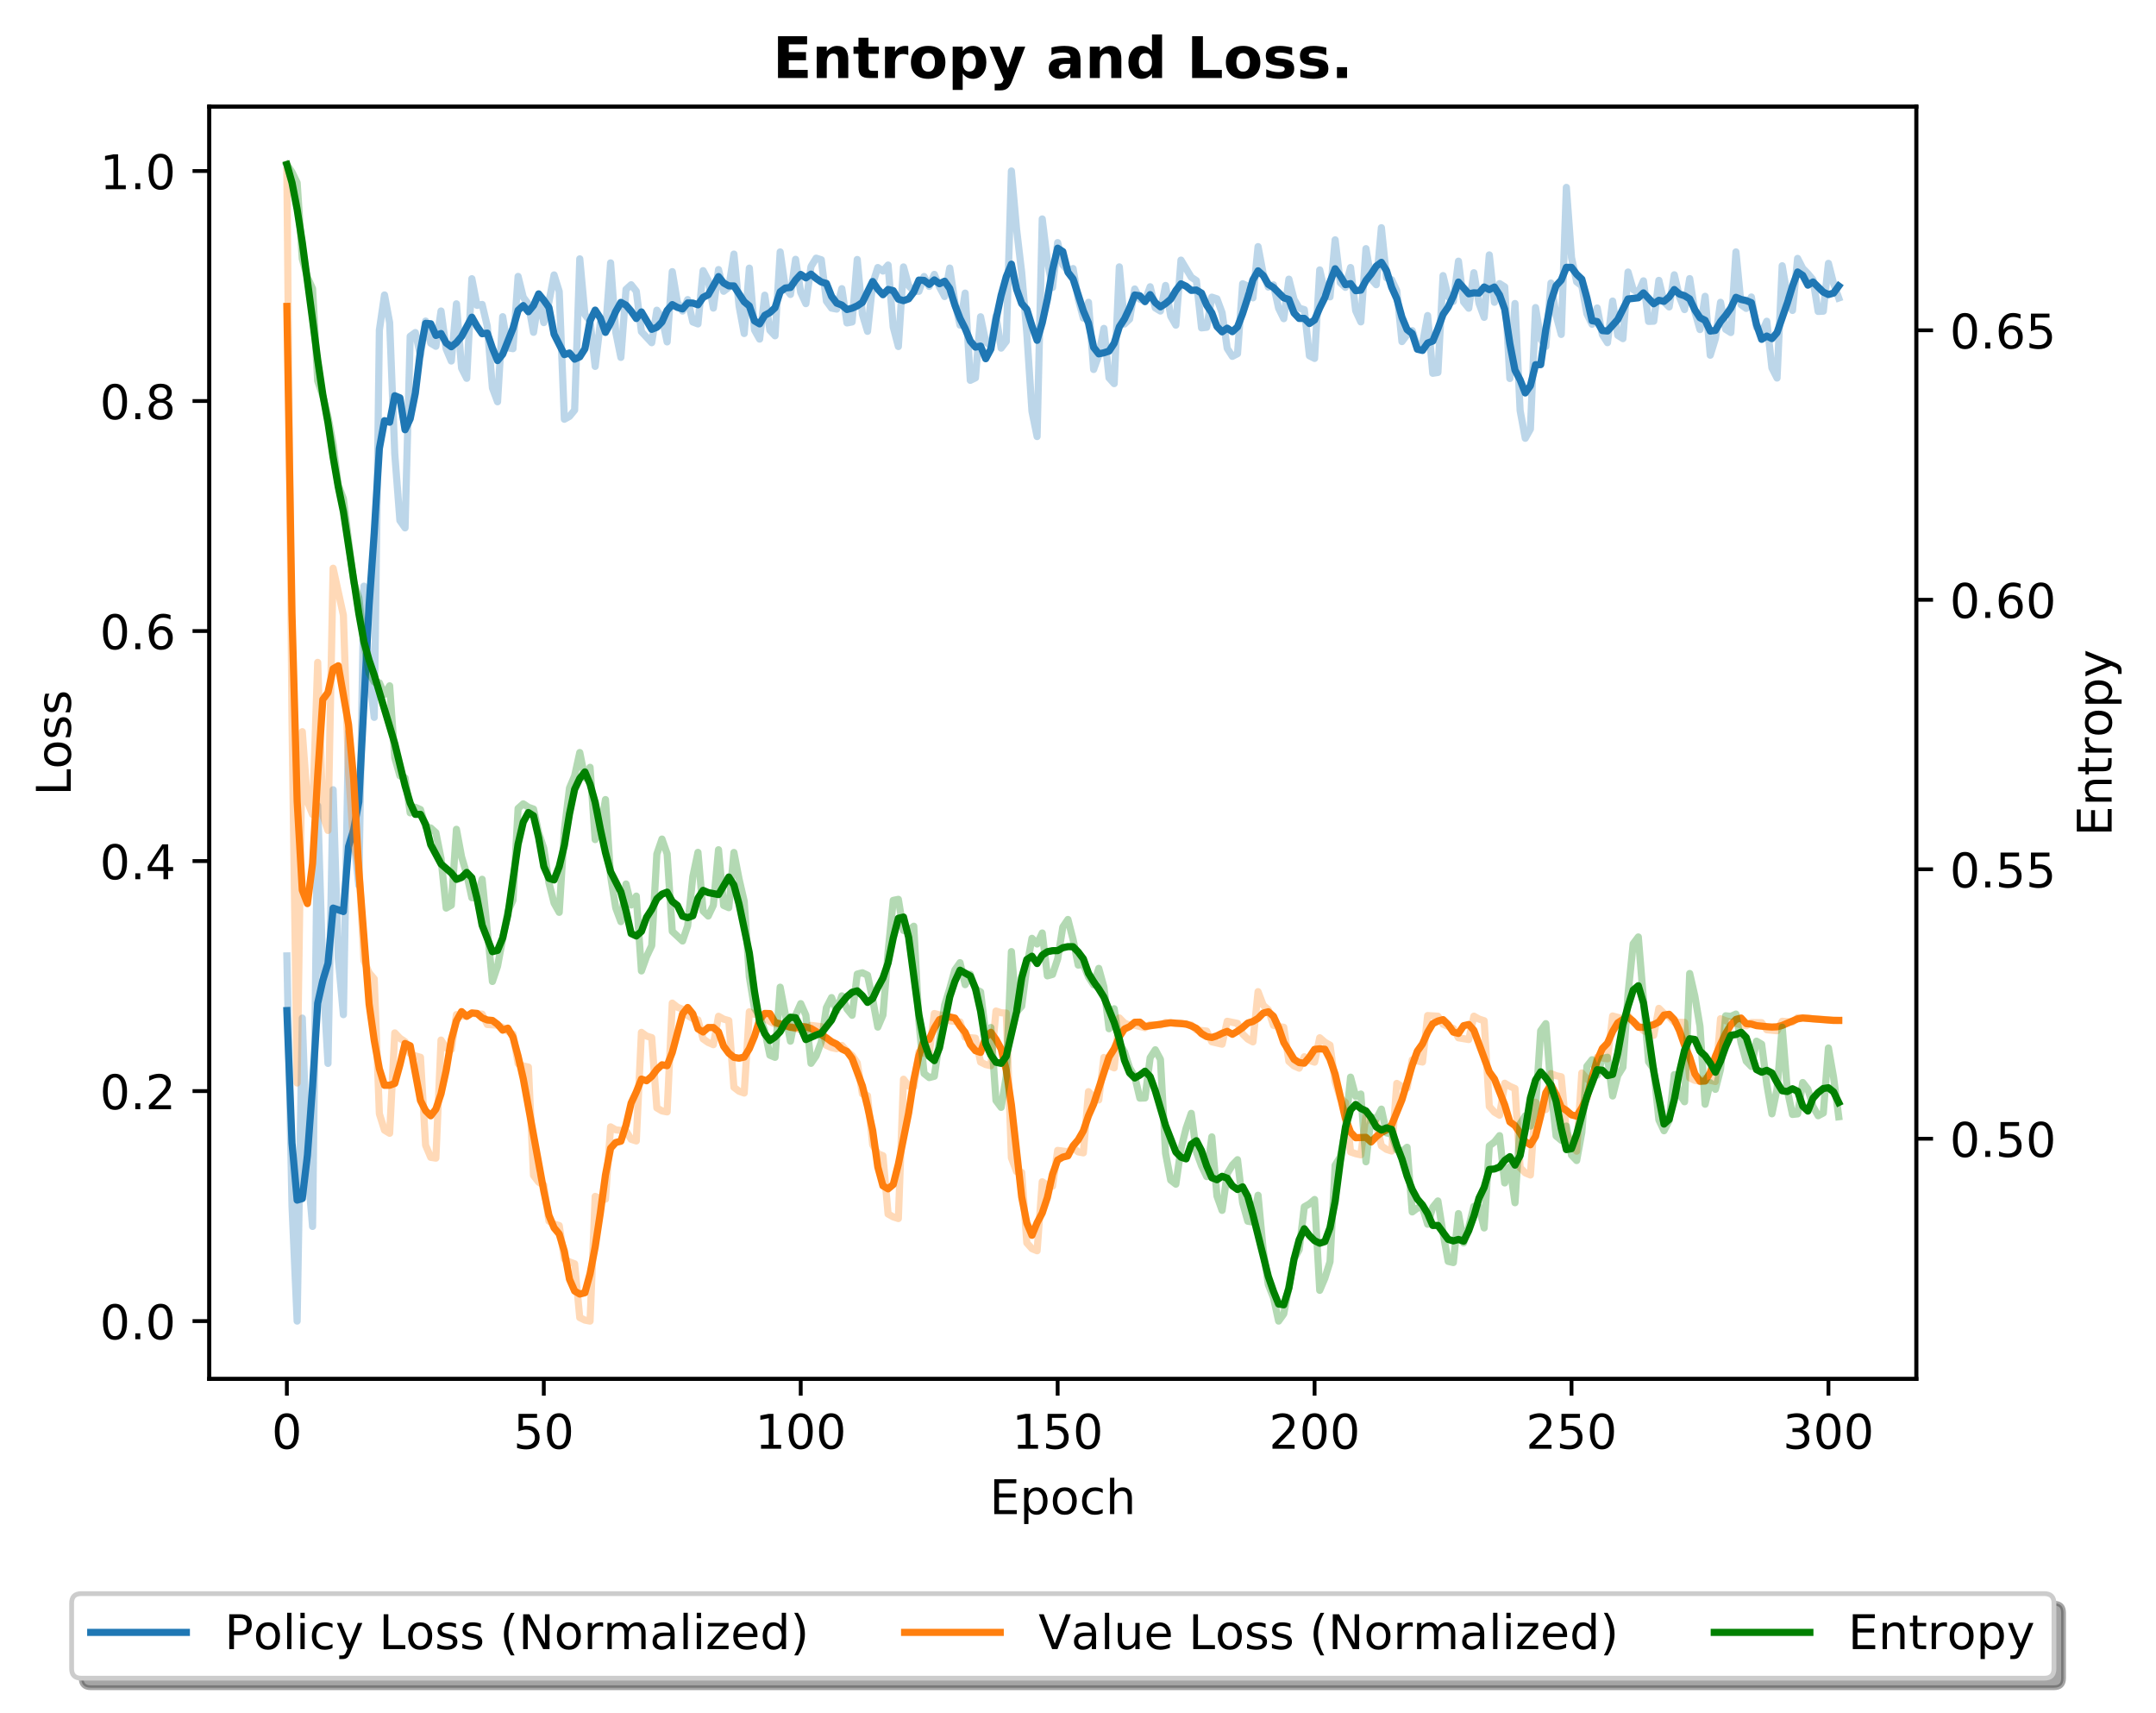 <?xml version="1.0" encoding="utf-8" standalone="no"?>
<!DOCTYPE svg PUBLIC "-//W3C//DTD SVG 1.1//EN"
  "http://www.w3.org/Graphics/SVG/1.1/DTD/svg11.dtd">
<!-- Created with matplotlib (https://matplotlib.org/) -->
<svg height="358.225pt" version="1.1" viewBox="0 0 451.045 358.225" width="451.045pt" xmlns="http://www.w3.org/2000/svg" xmlns:xlink="http://www.w3.org/1999/xlink">
 <defs>
  <style type="text/css">
*{stroke-linecap:butt;stroke-linejoin:round;}
  </style>
 </defs>
 <g id="figure_1">
  <g id="patch_1">
   <path d="M 0 358.225 
L 451.045 358.225 
L 451.045 0 
L 0 0 
z
" style="fill:#ffffff;"/>
  </g>
  <g id="axes_1">
   <g id="patch_2">
    <path d="M 43.781 288.43 
L 400.901 288.43 
L 400.901 22.318 
L 43.781 22.318 
z
" style="fill:#ffffff;"/>
   </g>
   <g id="matplotlib.axis_1">
    <g id="xtick_1">
     <g id="line2d_1">
      <defs>
       <path d="M 0 0 
L 0 3.5 
" id="me94ff73ea4" style="stroke:#000000;stroke-width:0.8;"/>
      </defs>
      <g>
       <use style="stroke:#000000;stroke-width:0.8;" x="60.014" xlink:href="#me94ff73ea4" y="288.43"/>
      </g>
     </g>
     <g id="text_1">
      <!-- 0 -->
      <defs>
       <path d="M 31.781 66.406 
Q 24.172 66.406 20.328 58.906 
Q 16.5 51.422 16.5 36.375 
Q 16.5 21.391 20.328 13.891 
Q 24.172 6.391 31.781 6.391 
Q 39.453 6.391 43.281 13.891 
Q 47.125 21.391 47.125 36.375 
Q 47.125 51.422 43.281 58.906 
Q 39.453 66.406 31.781 66.406 
z
M 31.781 74.219 
Q 44.047 74.219 50.516 64.516 
Q 56.984 54.828 56.984 36.375 
Q 56.984 17.969 50.516 8.266 
Q 44.047 -1.422 31.781 -1.422 
Q 19.531 -1.422 13.062 8.266 
Q 6.594 17.969 6.594 36.375 
Q 6.594 54.828 13.062 64.516 
Q 19.531 74.219 31.781 74.219 
z
" id="DejaVuSans-48"/>
      </defs>
      <g transform="translate(56.833 303.029)scale(0.1 -0.1)">
       <use xlink:href="#DejaVuSans-48"/>
      </g>
     </g>
    </g>
    <g id="xtick_2">
     <g id="line2d_2">
      <g>
       <use style="stroke:#000000;stroke-width:0.8;" x="113.765" xlink:href="#me94ff73ea4" y="288.43"/>
      </g>
     </g>
     <g id="text_2">
      <!-- 50 -->
      <defs>
       <path d="M 10.797 72.906 
L 49.516 72.906 
L 49.516 64.594 
L 19.828 64.594 
L 19.828 46.734 
Q 21.969 47.469 24.109 47.828 
Q 26.266 48.188 28.422 48.188 
Q 40.625 48.188 47.75 41.5 
Q 54.891 34.812 54.891 23.391 
Q 54.891 11.625 47.562 5.094 
Q 40.234 -1.422 26.906 -1.422 
Q 22.312 -1.422 17.547 -0.641 
Q 12.797 0.141 7.719 1.703 
L 7.719 11.625 
Q 12.109 9.234 16.797 8.062 
Q 21.484 6.891 26.703 6.891 
Q 35.156 6.891 40.078 11.328 
Q 45.016 15.766 45.016 23.391 
Q 45.016 31 40.078 35.438 
Q 35.156 39.891 26.703 39.891 
Q 22.75 39.891 18.812 39.016 
Q 14.891 38.141 10.797 36.281 
z
" id="DejaVuSans-53"/>
      </defs>
      <g transform="translate(107.402 303.029)scale(0.1 -0.1)">
       <use xlink:href="#DejaVuSans-53"/>
       <use x="63.623" xlink:href="#DejaVuSans-48"/>
      </g>
     </g>
    </g>
    <g id="xtick_3">
     <g id="line2d_3">
      <g>
       <use style="stroke:#000000;stroke-width:0.8;" x="167.515" xlink:href="#me94ff73ea4" y="288.43"/>
      </g>
     </g>
     <g id="text_3">
      <!-- 100 -->
      <defs>
       <path d="M 12.406 8.297 
L 28.516 8.297 
L 28.516 63.922 
L 10.984 60.406 
L 10.984 69.391 
L 28.422 72.906 
L 38.281 72.906 
L 38.281 8.297 
L 54.391 8.297 
L 54.391 0 
L 12.406 0 
z
" id="DejaVuSans-49"/>
      </defs>
      <g transform="translate(157.972 303.029)scale(0.1 -0.1)">
       <use xlink:href="#DejaVuSans-49"/>
       <use x="63.623" xlink:href="#DejaVuSans-48"/>
       <use x="127.246" xlink:href="#DejaVuSans-48"/>
      </g>
     </g>
    </g>
    <g id="xtick_4">
     <g id="line2d_4">
      <g>
       <use style="stroke:#000000;stroke-width:0.8;" x="221.266" xlink:href="#me94ff73ea4" y="288.43"/>
      </g>
     </g>
     <g id="text_4">
      <!-- 150 -->
      <g transform="translate(211.722 303.029)scale(0.1 -0.1)">
       <use xlink:href="#DejaVuSans-49"/>
       <use x="63.623" xlink:href="#DejaVuSans-53"/>
       <use x="127.246" xlink:href="#DejaVuSans-48"/>
      </g>
     </g>
    </g>
    <g id="xtick_5">
     <g id="line2d_5">
      <g>
       <use style="stroke:#000000;stroke-width:0.8;" x="275.017" xlink:href="#me94ff73ea4" y="288.43"/>
      </g>
     </g>
     <g id="text_5">
      <!-- 200 -->
      <defs>
       <path d="M 19.188 8.297 
L 53.609 8.297 
L 53.609 0 
L 7.328 0 
L 7.328 8.297 
Q 12.938 14.109 22.625 23.891 
Q 32.328 33.688 34.812 36.531 
Q 39.547 41.844 41.422 45.531 
Q 43.312 49.219 43.312 52.781 
Q 43.312 58.594 39.234 62.25 
Q 35.156 65.922 28.609 65.922 
Q 23.969 65.922 18.812 64.312 
Q 13.672 62.703 7.812 59.422 
L 7.812 69.391 
Q 13.766 71.781 18.938 73 
Q 24.125 74.219 28.422 74.219 
Q 39.75 74.219 46.484 68.547 
Q 53.219 62.891 53.219 53.422 
Q 53.219 48.922 51.531 44.891 
Q 49.859 40.875 45.406 35.406 
Q 44.188 33.984 37.641 27.219 
Q 31.109 20.453 19.188 8.297 
z
" id="DejaVuSans-50"/>
      </defs>
      <g transform="translate(265.473 303.029)scale(0.1 -0.1)">
       <use xlink:href="#DejaVuSans-50"/>
       <use x="63.623" xlink:href="#DejaVuSans-48"/>
       <use x="127.246" xlink:href="#DejaVuSans-48"/>
      </g>
     </g>
    </g>
    <g id="xtick_6">
     <g id="line2d_6">
      <g>
       <use style="stroke:#000000;stroke-width:0.8;" x="328.768" xlink:href="#me94ff73ea4" y="288.43"/>
      </g>
     </g>
     <g id="text_6">
      <!-- 250 -->
      <g transform="translate(319.224 303.029)scale(0.1 -0.1)">
       <use xlink:href="#DejaVuSans-50"/>
       <use x="63.623" xlink:href="#DejaVuSans-53"/>
       <use x="127.246" xlink:href="#DejaVuSans-48"/>
      </g>
     </g>
    </g>
    <g id="xtick_7">
     <g id="line2d_7">
      <g>
       <use style="stroke:#000000;stroke-width:0.8;" x="382.518" xlink:href="#me94ff73ea4" y="288.43"/>
      </g>
     </g>
     <g id="text_7">
      <!-- 300 -->
      <defs>
       <path d="M 40.578 39.312 
Q 47.656 37.797 51.625 33 
Q 55.609 28.219 55.609 21.188 
Q 55.609 10.406 48.188 4.484 
Q 40.766 -1.422 27.094 -1.422 
Q 22.516 -1.422 17.656 -0.516 
Q 12.797 0.391 7.625 2.203 
L 7.625 11.719 
Q 11.719 9.328 16.594 8.109 
Q 21.484 6.891 26.812 6.891 
Q 36.078 6.891 40.938 10.547 
Q 45.797 14.203 45.797 21.188 
Q 45.797 27.641 41.281 31.266 
Q 36.766 34.906 28.719 34.906 
L 20.219 34.906 
L 20.219 43.016 
L 29.109 43.016 
Q 36.375 43.016 40.234 45.922 
Q 44.094 48.828 44.094 54.297 
Q 44.094 59.906 40.109 62.906 
Q 36.141 65.922 28.719 65.922 
Q 24.656 65.922 20.016 65.031 
Q 15.375 64.156 9.812 62.312 
L 9.812 71.094 
Q 15.438 72.656 20.344 73.438 
Q 25.25 74.219 29.594 74.219 
Q 40.828 74.219 47.359 69.109 
Q 53.906 64.016 53.906 55.328 
Q 53.906 49.266 50.438 45.094 
Q 46.969 40.922 40.578 39.312 
z
" id="DejaVuSans-51"/>
      </defs>
      <g transform="translate(372.975 303.029)scale(0.1 -0.1)">
       <use xlink:href="#DejaVuSans-51"/>
       <use x="63.623" xlink:href="#DejaVuSans-48"/>
       <use x="127.246" xlink:href="#DejaVuSans-48"/>
      </g>
     </g>
    </g>
    <g id="text_8">
     <!-- Epoch -->
     <defs>
      <path d="M 9.812 72.906 
L 55.906 72.906 
L 55.906 64.594 
L 19.672 64.594 
L 19.672 43.016 
L 54.391 43.016 
L 54.391 34.719 
L 19.672 34.719 
L 19.672 8.297 
L 56.781 8.297 
L 56.781 0 
L 9.812 0 
z
" id="DejaVuSans-69"/>
      <path d="M 18.109 8.203 
L 18.109 -20.797 
L 9.078 -20.797 
L 9.078 54.688 
L 18.109 54.688 
L 18.109 46.391 
Q 20.953 51.266 25.266 53.625 
Q 29.594 56 35.594 56 
Q 45.562 56 51.781 48.094 
Q 58.016 40.188 58.016 27.297 
Q 58.016 14.406 51.781 6.484 
Q 45.562 -1.422 35.594 -1.422 
Q 29.594 -1.422 25.266 0.953 
Q 20.953 3.328 18.109 8.203 
z
M 48.688 27.297 
Q 48.688 37.203 44.609 42.844 
Q 40.531 48.484 33.406 48.484 
Q 26.266 48.484 22.188 42.844 
Q 18.109 37.203 18.109 27.297 
Q 18.109 17.391 22.188 11.75 
Q 26.266 6.109 33.406 6.109 
Q 40.531 6.109 44.609 11.75 
Q 48.688 17.391 48.688 27.297 
z
" id="DejaVuSans-112"/>
      <path d="M 30.609 48.391 
Q 23.391 48.391 19.188 42.75 
Q 14.984 37.109 14.984 27.297 
Q 14.984 17.484 19.156 11.844 
Q 23.344 6.203 30.609 6.203 
Q 37.797 6.203 41.984 11.859 
Q 46.188 17.531 46.188 27.297 
Q 46.188 37.016 41.984 42.703 
Q 37.797 48.391 30.609 48.391 
z
M 30.609 56 
Q 42.328 56 49.016 48.375 
Q 55.719 40.766 55.719 27.297 
Q 55.719 13.875 49.016 6.219 
Q 42.328 -1.422 30.609 -1.422 
Q 18.844 -1.422 12.172 6.219 
Q 5.516 13.875 5.516 27.297 
Q 5.516 40.766 12.172 48.375 
Q 18.844 56 30.609 56 
z
" id="DejaVuSans-111"/>
      <path d="M 48.781 52.594 
L 48.781 44.188 
Q 44.969 46.297 41.141 47.344 
Q 37.312 48.391 33.406 48.391 
Q 24.656 48.391 19.812 42.844 
Q 14.984 37.312 14.984 27.297 
Q 14.984 17.281 19.812 11.734 
Q 24.656 6.203 33.406 6.203 
Q 37.312 6.203 41.141 7.25 
Q 44.969 8.297 48.781 10.406 
L 48.781 2.094 
Q 45.016 0.344 40.984 -0.531 
Q 36.969 -1.422 32.422 -1.422 
Q 20.062 -1.422 12.781 6.344 
Q 5.516 14.109 5.516 27.297 
Q 5.516 40.672 12.859 48.328 
Q 20.219 56 33.016 56 
Q 37.156 56 41.109 55.141 
Q 45.062 54.297 48.781 52.594 
z
" id="DejaVuSans-99"/>
      <path d="M 54.891 33.016 
L 54.891 0 
L 45.906 0 
L 45.906 32.719 
Q 45.906 40.484 42.875 44.328 
Q 39.844 48.188 33.797 48.188 
Q 26.516 48.188 22.312 43.547 
Q 18.109 38.922 18.109 30.906 
L 18.109 0 
L 9.078 0 
L 9.078 75.984 
L 18.109 75.984 
L 18.109 46.188 
Q 21.344 51.125 25.703 53.562 
Q 30.078 56 35.797 56 
Q 45.219 56 50.047 50.172 
Q 54.891 44.344 54.891 33.016 
z
" id="DejaVuSans-104"/>
     </defs>
     <g transform="translate(207.03 316.707)scale(0.1 -0.1)">
      <use xlink:href="#DejaVuSans-69"/>
      <use x="63.184" xlink:href="#DejaVuSans-112"/>
      <use x="126.66" xlink:href="#DejaVuSans-111"/>
      <use x="187.842" xlink:href="#DejaVuSans-99"/>
      <use x="242.822" xlink:href="#DejaVuSans-104"/>
     </g>
    </g>
   </g>
   <g id="matplotlib.axis_2">
    <g id="ytick_1">
     <g id="line2d_8">
      <defs>
       <path d="M 0 0 
L -3.5 0 
" id="m6ef17caa8d" style="stroke:#000000;stroke-width:0.8;"/>
      </defs>
      <g>
       <use style="stroke:#000000;stroke-width:0.8;" x="43.781" xlink:href="#m6ef17caa8d" y="276.334"/>
      </g>
     </g>
     <g id="text_9">
      <!-- 0.0 -->
      <defs>
       <path d="M 10.688 12.406 
L 21 12.406 
L 21 0 
L 10.688 0 
z
" id="DejaVuSans-46"/>
      </defs>
      <g transform="translate(20.878 280.133)scale(0.1 -0.1)">
       <use xlink:href="#DejaVuSans-48"/>
       <use x="63.623" xlink:href="#DejaVuSans-46"/>
       <use x="95.41" xlink:href="#DejaVuSans-48"/>
      </g>
     </g>
    </g>
    <g id="ytick_2">
     <g id="line2d_9">
      <g>
       <use style="stroke:#000000;stroke-width:0.8;" x="43.781" xlink:href="#m6ef17caa8d" y="228.221"/>
      </g>
     </g>
     <g id="text_10">
      <!-- 0.2 -->
      <g transform="translate(20.878 232.02)scale(0.1 -0.1)">
       <use xlink:href="#DejaVuSans-48"/>
       <use x="63.623" xlink:href="#DejaVuSans-46"/>
       <use x="95.41" xlink:href="#DejaVuSans-50"/>
      </g>
     </g>
    </g>
    <g id="ytick_3">
     <g id="line2d_10">
      <g>
       <use style="stroke:#000000;stroke-width:0.8;" x="43.781" xlink:href="#m6ef17caa8d" y="180.108"/>
      </g>
     </g>
     <g id="text_11">
      <!-- 0.4 -->
      <defs>
       <path d="M 37.797 64.312 
L 12.891 25.391 
L 37.797 25.391 
z
M 35.203 72.906 
L 47.609 72.906 
L 47.609 25.391 
L 58.016 25.391 
L 58.016 17.188 
L 47.609 17.188 
L 47.609 0 
L 37.797 0 
L 37.797 17.188 
L 4.891 17.188 
L 4.891 26.703 
z
" id="DejaVuSans-52"/>
      </defs>
      <g transform="translate(20.878 183.908)scale(0.1 -0.1)">
       <use xlink:href="#DejaVuSans-48"/>
       <use x="63.623" xlink:href="#DejaVuSans-46"/>
       <use x="95.41" xlink:href="#DejaVuSans-52"/>
      </g>
     </g>
    </g>
    <g id="ytick_4">
     <g id="line2d_11">
      <g>
       <use style="stroke:#000000;stroke-width:0.8;" x="43.781" xlink:href="#m6ef17caa8d" y="131.996"/>
      </g>
     </g>
     <g id="text_12">
      <!-- 0.6 -->
      <defs>
       <path d="M 33.016 40.375 
Q 26.375 40.375 22.484 35.828 
Q 18.609 31.297 18.609 23.391 
Q 18.609 15.531 22.484 10.953 
Q 26.375 6.391 33.016 6.391 
Q 39.656 6.391 43.531 10.953 
Q 47.406 15.531 47.406 23.391 
Q 47.406 31.297 43.531 35.828 
Q 39.656 40.375 33.016 40.375 
z
M 52.594 71.297 
L 52.594 62.312 
Q 48.875 64.062 45.094 64.984 
Q 41.312 65.922 37.594 65.922 
Q 27.828 65.922 22.672 59.328 
Q 17.531 52.734 16.797 39.406 
Q 19.672 43.656 24.016 45.922 
Q 28.375 48.188 33.594 48.188 
Q 44.578 48.188 50.953 41.516 
Q 57.328 34.859 57.328 23.391 
Q 57.328 12.156 50.688 5.359 
Q 44.047 -1.422 33.016 -1.422 
Q 20.359 -1.422 13.672 8.266 
Q 6.984 17.969 6.984 36.375 
Q 6.984 53.656 15.188 63.938 
Q 23.391 74.219 37.203 74.219 
Q 40.922 74.219 44.703 73.484 
Q 48.484 72.75 52.594 71.297 
z
" id="DejaVuSans-54"/>
      </defs>
      <g transform="translate(20.878 135.795)scale(0.1 -0.1)">
       <use xlink:href="#DejaVuSans-48"/>
       <use x="63.623" xlink:href="#DejaVuSans-46"/>
       <use x="95.41" xlink:href="#DejaVuSans-54"/>
      </g>
     </g>
    </g>
    <g id="ytick_5">
     <g id="line2d_12">
      <g>
       <use style="stroke:#000000;stroke-width:0.8;" x="43.781" xlink:href="#m6ef17caa8d" y="83.883"/>
      </g>
     </g>
     <g id="text_13">
      <!-- 0.8 -->
      <defs>
       <path d="M 31.781 34.625 
Q 24.75 34.625 20.719 30.859 
Q 16.703 27.094 16.703 20.516 
Q 16.703 13.922 20.719 10.156 
Q 24.75 6.391 31.781 6.391 
Q 38.812 6.391 42.859 10.172 
Q 46.922 13.969 46.922 20.516 
Q 46.922 27.094 42.891 30.859 
Q 38.875 34.625 31.781 34.625 
z
M 21.922 38.812 
Q 15.578 40.375 12.031 44.719 
Q 8.5 49.078 8.5 55.328 
Q 8.5 64.062 14.719 69.141 
Q 20.953 74.219 31.781 74.219 
Q 42.672 74.219 48.875 69.141 
Q 55.078 64.062 55.078 55.328 
Q 55.078 49.078 51.531 44.719 
Q 48 40.375 41.703 38.812 
Q 48.828 37.156 52.797 32.312 
Q 56.781 27.484 56.781 20.516 
Q 56.781 9.906 50.312 4.234 
Q 43.844 -1.422 31.781 -1.422 
Q 19.734 -1.422 13.25 4.234 
Q 6.781 9.906 6.781 20.516 
Q 6.781 27.484 10.781 32.312 
Q 14.797 37.156 21.922 38.812 
z
M 18.312 54.391 
Q 18.312 48.734 21.844 45.562 
Q 25.391 42.391 31.781 42.391 
Q 38.141 42.391 41.719 45.562 
Q 45.312 48.734 45.312 54.391 
Q 45.312 60.062 41.719 63.234 
Q 38.141 66.406 31.781 66.406 
Q 25.391 66.406 21.844 63.234 
Q 18.312 60.062 18.312 54.391 
z
" id="DejaVuSans-56"/>
      </defs>
      <g transform="translate(20.878 87.682)scale(0.1 -0.1)">
       <use xlink:href="#DejaVuSans-48"/>
       <use x="63.623" xlink:href="#DejaVuSans-46"/>
       <use x="95.41" xlink:href="#DejaVuSans-56"/>
      </g>
     </g>
    </g>
    <g id="ytick_6">
     <g id="line2d_13">
      <g>
       <use style="stroke:#000000;stroke-width:0.8;" x="43.781" xlink:href="#m6ef17caa8d" y="35.77"/>
      </g>
     </g>
     <g id="text_14">
      <!-- 1.0 -->
      <g transform="translate(20.878 39.569)scale(0.1 -0.1)">
       <use xlink:href="#DejaVuSans-49"/>
       <use x="63.623" xlink:href="#DejaVuSans-46"/>
       <use x="95.41" xlink:href="#DejaVuSans-48"/>
      </g>
     </g>
    </g>
    <g id="text_15">
     <!-- Loss -->
     <defs>
      <path d="M 9.812 72.906 
L 19.672 72.906 
L 19.672 8.297 
L 55.172 8.297 
L 55.172 0 
L 9.812 0 
z
" id="DejaVuSans-76"/>
      <path d="M 44.281 53.078 
L 44.281 44.578 
Q 40.484 46.531 36.375 47.5 
Q 32.281 48.484 27.875 48.484 
Q 21.188 48.484 17.844 46.438 
Q 14.5 44.391 14.5 40.281 
Q 14.5 37.156 16.891 35.375 
Q 19.281 33.594 26.516 31.984 
L 29.594 31.297 
Q 39.156 29.25 43.188 25.516 
Q 47.219 21.781 47.219 15.094 
Q 47.219 7.469 41.188 3.016 
Q 35.156 -1.422 24.609 -1.422 
Q 20.219 -1.422 15.453 -0.562 
Q 10.688 0.297 5.422 2 
L 5.422 11.281 
Q 10.406 8.688 15.234 7.391 
Q 20.062 6.109 24.812 6.109 
Q 31.156 6.109 34.562 8.281 
Q 37.984 10.453 37.984 14.406 
Q 37.984 18.062 35.516 20.016 
Q 33.062 21.969 24.703 23.781 
L 21.578 24.516 
Q 13.234 26.266 9.516 29.906 
Q 5.812 33.547 5.812 39.891 
Q 5.812 47.609 11.281 51.797 
Q 16.75 56 26.812 56 
Q 31.781 56 36.172 55.266 
Q 40.578 54.547 44.281 53.078 
z
" id="DejaVuSans-115"/>
     </defs>
     <g transform="translate(14.798 166.428)rotate(-90)scale(0.1 -0.1)">
      <use xlink:href="#DejaVuSans-76"/>
      <use x="55.697" xlink:href="#DejaVuSans-111"/>
      <use x="116.879" xlink:href="#DejaVuSans-115"/>
      <use x="168.979" xlink:href="#DejaVuSans-115"/>
     </g>
    </g>
   </g>
   <g id="line2d_14">
    <path clip-path="url(#pba5b2dbcb0)" d="M 60.014 199.95 
L 61.089 252.194 
L 62.164 276.334 
L 63.239 212.955 
L 64.314 243.926 
L 65.389 256.535 
L 66.464 168.521 
L 67.539 203.405 
L 68.614 222.432 
L 69.689 165.188 
L 70.764 200.446 
L 71.839 212.238 
L 72.914 153.053 
L 73.989 175.055 
L 75.064 185.188 
L 76.139 122.606 
L 77.214 140.756 
L 78.289 150.049 
L 79.364 69.054 
L 80.439 61.701 
L 81.514 67.476 
L 82.589 94.975 
L 83.664 108.884 
L 84.739 110.414 
L 85.814 70.341 
L 86.889 69.566 
L 87.964 74.305 
L 89.039 67.157 
L 90.114 71.789 
L 91.189 72.435 
L 92.264 65.056 
L 93.339 72.999 
L 94.414 75.516 
L 95.489 63.55 
L 96.564 77.011 
L 97.64 79.137 
L 98.715 58.299 
L 99.79 63.868 
L 100.865 63.679 
L 101.94 68.222 
L 103.015 81.147 
L 104.09 84.038 
L 105.165 66.242 
L 106.24 72.742 
L 107.315 72.933 
L 108.39 57.821 
L 109.465 62.176 
L 110.54 63.62 
L 111.615 69.511 
L 112.69 62.525 
L 113.765 67.48 
L 114.84 63.144 
L 115.915 57.51 
L 116.99 60.967 
L 118.065 87.691 
L 119.14 87.098 
L 120.215 85.78 
L 121.29 54.147 
L 122.365 65.803 
L 123.44 67.174 
L 124.515 76.641 
L 125.59 67.579 
L 126.665 69.216 
L 127.74 54.987 
L 128.815 69.456 
L 129.89 74.757 
L 130.965 60.542 
L 132.04 59.562 
L 133.115 60.915 
L 134.19 69.374 
L 136.34 71.685 
L 137.415 64.888 
L 138.49 66.476 
L 139.565 71.516 
L 140.64 56.817 
L 141.715 63.222 
L 142.79 65.063 
L 143.865 62.665 
L 144.94 67.348 
L 146.015 67.759 
L 147.09 56.615 
L 148.165 58.653 
L 149.24 64.442 
L 150.315 56.389 
L 151.39 60.924 
L 152.465 60.094 
L 153.54 53.145 
L 154.615 64.007 
L 155.69 69.764 
L 156.765 56.086 
L 157.84 69.013 
L 158.915 70.934 
L 159.99 61.744 
L 161.065 69.078 
L 162.14 70.24 
L 163.215 52.697 
L 164.29 60.207 
L 165.365 61.594 
L 166.44 54.242 
L 167.515 61.164 
L 168.59 63.517 
L 169.666 55.737 
L 170.741 53.999 
L 171.816 54.335 
L 172.891 62.99 
L 173.966 64.451 
L 175.041 64.651 
L 176.116 60.381 
L 177.191 67.547 
L 178.266 67.339 
L 179.341 54.278 
L 180.416 65.747 
L 181.491 69.304 
L 182.566 59.344 
L 183.641 55.962 
L 184.716 56.695 
L 185.791 55.442 
L 186.866 68.405 
L 187.941 72.483 
L 189.016 55.835 
L 190.091 59.743 
L 191.166 60.91 
L 192.241 60.935 
L 193.316 57.841 
L 194.391 59.909 
L 195.466 57.394 
L 196.541 59.999 
L 197.616 62.022 
L 198.691 56.073 
L 199.766 63.222 
L 200.841 68.011 
L 201.916 61.31 
L 202.991 79.555 
L 204.066 79.038 
L 205.141 66.262 
L 206.216 71.49 
L 207.291 72.412 
L 208.366 66.11 
L 209.441 72.819 
L 210.516 71.404 
L 211.591 35.77 
L 212.666 47.915 
L 213.741 56.978 
L 214.816 69.716 
L 215.891 86.029 
L 216.966 91.311 
L 218.041 45.801 
L 219.116 54.595 
L 220.191 60.127 
L 221.266 50.741 
L 222.341 55.382 
L 223.416 56.628 
L 224.491 56.172 
L 225.566 62.532 
L 226.641 66.538 
L 227.716 63.231 
L 228.791 77.283 
L 229.866 74.3 
L 230.941 68.693 
L 232.016 79.042 
L 233.091 80.243 
L 234.166 55.827 
L 235.241 67.769 
L 236.316 66.755 
L 237.391 60.449 
L 238.466 62.567 
L 239.541 62.94 
L 240.617 59.98 
L 241.692 64.41 
L 242.767 65.065 
L 243.842 59.711 
L 244.917 66.132 
L 245.992 68.012 
L 247.067 54.408 
L 249.217 57.989 
L 250.292 58.701 
L 251.367 68.587 
L 252.442 68.457 
L 253.517 62.155 
L 254.592 62.507 
L 255.667 65.413 
L 256.742 72.878 
L 257.817 74.54 
L 258.892 73.984 
L 259.967 59.348 
L 261.042 59.835 
L 262.117 62.299 
L 263.192 51.585 
L 264.267 57.261 
L 265.342 60.053 
L 266.417 59.581 
L 267.492 64.469 
L 268.567 66.656 
L 269.642 58.391 
L 270.717 62.619 
L 271.792 64.46 
L 272.867 64.766 
L 273.942 74.427 
L 275.017 74.971 
L 276.092 56.459 
L 277.167 61.156 
L 278.242 62.101 
L 279.317 50.168 
L 280.392 59.115 
L 281.467 60.104 
L 282.542 55.959 
L 283.617 64.997 
L 284.692 67.335 
L 285.767 52.011 
L 286.842 58.352 
L 287.917 59.555 
L 288.992 47.632 
L 290.067 58.109 
L 291.142 58.525 
L 292.217 60.813 
L 293.292 71.451 
L 294.367 70 
L 295.442 69.161 
L 296.517 72.566 
L 297.592 71.908 
L 298.667 66.003 
L 299.742 78.08 
L 300.817 77.908 
L 301.892 57.65 
L 302.967 62.074 
L 304.042 63.033 
L 305.117 54.629 
L 306.192 63.149 
L 307.267 64.471 
L 308.342 57.048 
L 309.417 63.444 
L 310.492 66.377 
L 311.567 53.321 
L 312.643 63.232 
L 313.718 59.321 
L 314.793 59.999 
L 315.868 79.173 
L 316.943 63.483 
L 318.018 85.884 
L 319.093 91.676 
L 320.168 89.749 
L 321.243 64.334 
L 322.318 70.91 
L 323.393 72.474 
L 324.468 59.208 
L 325.543 65.908 
L 326.618 69.949 
L 327.693 39.199 
L 328.768 53.848 
L 329.843 58.959 
L 330.918 59.779 
L 331.993 65.652 
L 333.068 67.825 
L 334.143 64.416 
L 335.218 69.982 
L 336.293 71.678 
L 337.368 62.974 
L 338.443 70.135 
L 339.518 70.829 
L 340.593 56.901 
L 341.668 60.568 
L 342.743 61.179 
L 343.818 58.743 
L 344.893 67.226 
L 345.968 67.184 
L 347.043 58.643 
L 348.118 63.137 
L 349.193 64.202 
L 350.268 57.483 
L 351.343 62.08 
L 352.418 64.755 
L 353.493 58.277 
L 354.568 65.204 
L 355.643 68.937 
L 356.718 61.982 
L 357.793 74.301 
L 358.868 70.825 
L 359.943 63.235 
L 361.018 68.887 
L 362.093 69.557 
L 363.168 52.691 
L 364.243 63.725 
L 365.318 64.51 
L 366.393 62.123 
L 367.468 68.462 
L 368.543 69.563 
L 369.618 67.196 
L 370.693 76.964 
L 371.768 79.073 
L 372.843 55.59 
L 373.918 61.924 
L 374.993 64.933 
L 376.068 54.052 
L 377.143 56.146 
L 378.218 57.231 
L 379.293 58.531 
L 380.368 65.145 
L 381.443 65.088 
L 382.518 55.086 
L 383.594 59.307 
L 384.669 62.34 
L 384.669 62.34 
" style="fill:none;stroke:#1f77b4;stroke-linecap:square;stroke-opacity:0.3;stroke-width:1.5;"/>
   </g>
   <g id="line2d_15">
    <path clip-path="url(#pba5b2dbcb0)" d="M 60.014 211.383 
L 61.089 239.085 
L 62.164 251.03 
L 63.239 250.711 
L 64.314 241.623 
L 65.389 227.259 
L 66.464 209.841 
L 67.539 205.043 
L 68.614 201.509 
L 69.689 189.949 
L 71.839 190.665 
L 72.914 177.087 
L 73.989 173.55 
L 75.064 167.73 
L 77.214 126.609 
L 78.289 111.453 
L 79.364 93.809 
L 80.439 87.993 
L 81.514 88.312 
L 82.589 82.775 
L 83.664 83.215 
L 84.739 89.89 
L 85.814 87.592 
L 86.889 82.236 
L 87.964 73.353 
L 89.039 67.638 
L 90.114 67.724 
L 91.189 70.159 
L 92.264 69.767 
L 93.339 71.744 
L 94.414 72.533 
L 95.489 71.662 
L 96.564 70.373 
L 98.715 66.348 
L 99.79 68.257 
L 100.865 69.807 
L 101.94 69.677 
L 103.015 72.816 
L 104.09 75.421 
L 105.165 74.092 
L 107.315 68.683 
L 108.39 64.909 
L 109.465 63.916 
L 110.54 65.207 
L 111.615 63.897 
L 112.69 61.472 
L 113.765 62.797 
L 114.84 64.305 
L 115.915 69.911 
L 118.065 74.173 
L 119.14 73.838 
L 120.215 75.127 
L 121.29 74.644 
L 122.365 72.956 
L 123.44 67.096 
L 124.515 64.869 
L 125.59 66.526 
L 126.665 69.522 
L 127.74 67.549 
L 128.815 65.151 
L 129.89 63.252 
L 130.965 63.83 
L 132.04 65.088 
L 133.115 66.62 
L 134.19 65.249 
L 136.34 68.887 
L 137.415 68.459 
L 138.49 67.342 
L 139.565 64.931 
L 140.64 63.716 
L 141.715 64.304 
L 142.79 64.618 
L 143.865 63.373 
L 144.94 63.391 
L 146.015 63.754 
L 147.09 62.2 
L 148.165 61.651 
L 150.315 57.86 
L 151.39 59.199 
L 152.465 59.796 
L 153.54 59.806 
L 155.69 63.119 
L 156.765 63.999 
L 157.84 67.113 
L 158.915 67.745 
L 159.99 65.965 
L 161.065 65.374 
L 162.14 64.37 
L 163.215 61.037 
L 164.29 60.247 
L 165.365 60.126 
L 166.44 58.561 
L 167.515 57.397 
L 168.59 58.121 
L 169.666 57.341 
L 170.741 58.245 
L 171.816 58.986 
L 172.891 59.286 
L 173.966 61.978 
L 175.041 63.407 
L 176.116 63.808 
L 177.191 64.739 
L 178.266 64.464 
L 179.341 63.974 
L 180.416 63.259 
L 182.566 58.883 
L 183.641 60.477 
L 184.716 61.647 
L 185.791 60.548 
L 186.866 60.799 
L 187.941 62.571 
L 189.016 62.888 
L 190.091 62.507 
L 191.166 61.08 
L 192.241 58.586 
L 193.316 58.655 
L 194.391 59.491 
L 195.466 58.549 
L 196.541 59.35 
L 197.616 58.824 
L 198.691 60.359 
L 199.766 63.836 
L 200.841 66.609 
L 201.916 68.731 
L 202.991 71.341 
L 204.066 72.608 
L 205.141 72.389 
L 206.216 75.033 
L 207.291 73.019 
L 208.366 66.806 
L 209.441 61.782 
L 210.516 57.869 
L 211.591 55.254 
L 212.666 60.473 
L 213.741 63.491 
L 214.816 64.711 
L 215.891 68.184 
L 216.966 71.182 
L 218.041 67.517 
L 219.116 62.574 
L 220.191 56.432 
L 221.266 51.916 
L 222.341 52.62 
L 223.416 56.944 
L 224.491 58.351 
L 226.641 65.034 
L 227.716 67.558 
L 228.791 72.658 
L 229.866 74.017 
L 230.941 73.792 
L 232.016 73.438 
L 233.091 71.804 
L 234.166 68.363 
L 235.241 66.707 
L 236.316 64.429 
L 237.391 61.705 
L 238.466 61.873 
L 239.541 63.095 
L 240.617 61.625 
L 241.692 63.301 
L 242.767 64.183 
L 243.842 63.49 
L 244.917 62.58 
L 245.992 60.767 
L 247.067 59.368 
L 248.142 59.875 
L 249.217 60.74 
L 250.292 60.664 
L 251.367 61.315 
L 252.442 63.84 
L 253.517 65.443 
L 254.592 68.295 
L 255.667 69.412 
L 256.742 68.645 
L 257.817 69.372 
L 258.892 68.381 
L 259.967 65.578 
L 261.042 62.247 
L 262.117 58.532 
L 263.192 56.649 
L 264.267 57.626 
L 265.342 59.474 
L 266.417 60.143 
L 268.567 62.296 
L 269.642 62.642 
L 270.717 65.475 
L 271.792 66.609 
L 272.867 66.6 
L 273.942 67.669 
L 275.017 66.921 
L 276.092 64.408 
L 277.167 62.24 
L 278.242 58.97 
L 279.317 56.216 
L 280.392 57.724 
L 281.467 59.539 
L 282.542 59.32 
L 283.617 60.799 
L 284.692 60.691 
L 285.767 58.666 
L 286.842 57.323 
L 287.917 55.675 
L 288.992 54.874 
L 290.067 56.62 
L 291.142 60.089 
L 292.217 62.491 
L 293.292 66.348 
L 294.367 68.939 
L 295.442 69.779 
L 296.517 73.049 
L 297.592 73.299 
L 298.667 71.755 
L 299.742 71.339 
L 300.817 68.745 
L 301.892 65.772 
L 302.967 64.226 
L 304.042 61.932 
L 305.117 59.001 
L 307.267 61.451 
L 308.342 61.248 
L 309.417 61.303 
L 310.492 60.031 
L 311.567 60.577 
L 312.643 60.039 
L 313.718 61.717 
L 314.793 64.684 
L 315.868 71.879 
L 316.943 77.425 
L 318.018 79.464 
L 319.093 82.193 
L 320.168 80.667 
L 321.243 76.288 
L 322.318 76.272 
L 323.393 68.86 
L 324.468 63.025 
L 325.543 59.759 
L 326.618 58.59 
L 327.693 55.915 
L 328.768 55.928 
L 329.843 57.368 
L 330.918 58.388 
L 331.993 62.321 
L 333.068 67.084 
L 334.143 67.271 
L 335.218 69.148 
L 336.293 69.238 
L 338.443 66.834 
L 340.593 62.541 
L 342.743 62.292 
L 343.818 61.265 
L 345.968 63.538 
L 347.043 62.812 
L 348.118 63.032 
L 349.193 62.118 
L 350.268 60.565 
L 351.343 61.514 
L 352.418 61.857 
L 353.493 62.526 
L 354.568 64.806 
L 355.643 66.459 
L 356.718 67.004 
L 357.793 69.256 
L 358.868 69.112 
L 359.943 67.272 
L 361.018 65.971 
L 362.093 64.452 
L 363.168 62.191 
L 364.243 62.639 
L 365.318 62.87 
L 366.393 63.316 
L 367.468 67.864 
L 368.543 70.976 
L 369.618 70.29 
L 370.693 70.826 
L 371.768 69.567 
L 373.918 63.371 
L 374.993 59.868 
L 376.068 56.896 
L 377.143 57.602 
L 378.218 59.647 
L 379.293 58.976 
L 381.443 61.102 
L 382.518 61.613 
L 383.594 61.301 
L 384.669 59.823 
L 384.669 59.823 
" style="fill:none;stroke:#1f77b4;stroke-linecap:square;stroke-width:1.5;"/>
   </g>
   <g id="line2d_16">
    <path clip-path="url(#pba5b2dbcb0)" d="M 60.014 35.77 
L 61.089 150.729 
L 62.164 226.534 
L 63.239 153.044 
L 64.314 167.663 
L 65.389 170.368 
L 66.464 138.552 
L 67.539 170.545 
L 68.614 173.705 
L 69.689 118.858 
L 71.839 128.697 
L 72.914 161.388 
L 73.989 176.664 
L 75.064 180.852 
L 76.139 200.938 
L 77.214 203.471 
L 78.289 204.752 
L 79.364 232.954 
L 80.439 236.395 
L 81.514 237.051 
L 82.589 216.051 
L 83.664 217.174 
L 84.739 217.885 
L 85.814 220.375 
L 86.889 220.858 
L 87.964 221.152 
L 89.039 239.554 
L 90.114 242.08 
L 91.189 242.247 
L 92.264 217.552 
L 93.339 219.212 
L 94.414 219.53 
L 95.489 212.229 
L 96.564 212.481 
L 97.64 212.58 
L 98.715 211.98 
L 100.865 212.129 
L 101.94 214.294 
L 104.09 214.431 
L 105.165 214.891 
L 106.24 215.708 
L 107.315 216.326 
L 108.39 222.497 
L 109.465 222.97 
L 110.54 223.196 
L 111.615 245.857 
L 112.69 247.269 
L 113.765 247.891 
L 114.84 255.415 
L 115.915 256.051 
L 116.99 256.348 
L 118.065 263.341 
L 119.14 263.951 
L 120.215 264.354 
L 121.29 275.606 
L 122.365 276.128 
L 123.44 276.334 
L 124.515 250.253 
L 125.59 250.664 
L 126.665 250.84 
L 127.74 235.712 
L 128.815 236.33 
L 130.965 236.56 
L 132.04 238.306 
L 133.115 238.653 
L 134.19 215.942 
L 135.265 216.715 
L 136.34 217.039 
L 137.415 231.738 
L 138.49 232.372 
L 139.565 232.576 
L 140.64 209.823 
L 141.715 210.681 
L 142.79 211.106 
L 143.865 212.414 
L 144.94 213.062 
L 146.015 213.326 
L 147.09 217.305 
L 148.165 218.055 
L 149.24 218.52 
L 150.315 212.58 
L 151.39 213.171 
L 152.465 213.475 
L 153.54 227.426 
L 154.615 228.252 
L 155.69 228.633 
L 156.765 211.639 
L 157.84 212.163 
L 158.915 212.306 
L 161.065 213.67 
L 162.14 214.203 
L 163.215 214.085 
L 165.365 214.622 
L 166.44 215.174 
L 168.59 215.603 
L 169.666 214.487 
L 171.816 214.753 
L 172.891 218.658 
L 173.966 219.142 
L 175.041 219.368 
L 176.116 218.675 
L 177.191 219.886 
L 178.266 220.786 
L 179.341 222.33 
L 180.416 228.802 
L 181.491 229.185 
L 182.566 239.435 
L 183.641 241.326 
L 184.716 241.745 
L 185.791 253.938 
L 186.866 254.538 
L 187.941 254.886 
L 189.016 225.741 
L 190.091 227.162 
L 191.166 227.328 
L 192.241 220.073 
L 193.316 220.318 
L 194.391 220.444 
L 195.466 211.998 
L 196.541 212.28 
L 197.616 212.441 
L 198.691 213.53 
L 200.841 213.744 
L 201.916 216.96 
L 204.066 217.155 
L 205.141 222.149 
L 206.216 222.677 
L 207.291 222.913 
L 208.366 211.48 
L 209.441 211.838 
L 210.516 211.907 
L 211.591 242.175 
L 212.666 245.05 
L 213.741 245.233 
L 214.816 259.974 
L 215.891 261.183 
L 216.966 261.623 
L 218.041 247.194 
L 219.116 247.906 
L 220.191 248.114 
L 221.266 240.631 
L 223.416 240.915 
L 224.491 240.083 
L 225.566 240.936 
L 226.641 241.146 
L 227.716 228.34 
L 228.791 229.516 
L 229.866 230.078 
L 230.941 221.186 
L 232.016 222.892 
L 233.091 223.374 
L 234.166 212.913 
L 235.241 214.001 
L 236.316 214.439 
L 237.391 214.445 
L 239.541 214.972 
L 240.617 214.316 
L 242.767 214.409 
L 243.842 213.868 
L 245.992 214.08 
L 247.067 213.993 
L 248.142 214.267 
L 249.217 214.401 
L 250.292 215.42 
L 252.442 215.677 
L 253.517 217.915 
L 255.667 218.414 
L 256.742 213.62 
L 258.892 214.068 
L 259.967 216.287 
L 261.042 217.351 
L 262.117 217.935 
L 263.192 207.424 
L 264.267 210.265 
L 265.342 211.217 
L 266.417 214.459 
L 267.492 214.738 
L 268.567 214.873 
L 269.642 222.012 
L 270.717 222.949 
L 271.792 223.431 
L 272.867 221.043 
L 273.942 221.821 
L 275.017 222.17 
L 276.092 217.072 
L 277.167 217.999 
L 278.242 218.615 
L 279.317 226.25 
L 280.392 229.706 
L 281.467 230.596 
L 282.542 240.953 
L 283.617 241.317 
L 284.692 241.557 
L 285.767 233.305 
L 286.842 234.453 
L 287.917 234.924 
L 288.992 239.672 
L 290.067 240.419 
L 291.142 240.766 
L 292.217 226.614 
L 293.292 227.279 
L 294.367 227.581 
L 295.442 221.693 
L 297.592 222.149 
L 298.667 212.425 
L 300.817 212.558 
L 301.892 214.244 
L 304.042 215.143 
L 305.117 217.076 
L 307.267 217.442 
L 308.342 212.554 
L 309.417 213.158 
L 310.492 213.508 
L 311.567 231.436 
L 312.643 232.634 
L 313.718 233.267 
L 314.793 226.586 
L 315.868 227.225 
L 316.943 227.69 
L 318.018 244.245 
L 319.093 245.326 
L 320.168 245.775 
L 321.243 230.553 
L 322.318 231.628 
L 323.393 232.084 
L 324.468 224.56 
L 325.543 225.001 
L 326.618 225.229 
L 327.693 236.844 
L 328.768 239.566 
L 329.843 240.787 
L 330.918 224.432 
L 331.993 225.69 
L 333.068 226.486 
L 334.143 221.13 
L 336.293 221.47 
L 337.368 212.514 
L 339.518 213.098 
L 340.593 212.412 
L 341.668 213.823 
L 342.743 214.569 
L 343.818 215.559 
L 345.968 216.559 
L 347.043 210.916 
L 348.118 211.98 
L 349.193 212.66 
L 350.268 213.81 
L 352.418 213.853 
L 353.493 225.463 
L 354.568 225.981 
L 355.643 226.143 
L 356.718 225.585 
L 357.793 225.977 
L 358.868 226.223 
L 359.943 213.086 
L 361.018 213.506 
L 364.243 214.378 
L 365.318 214.559 
L 366.393 213.879 
L 368.543 213.915 
L 369.618 215.401 
L 371.768 215.605 
L 372.843 213.619 
L 374.993 213.786 
L 376.068 212.873 
L 378.218 212.929 
L 379.293 213.107 
L 384.669 213.449 
L 384.669 213.449 
" style="fill:none;stroke:#ff7f0e;stroke-linecap:square;stroke-opacity:0.3;stroke-width:1.5;"/>
   </g>
   <g id="line2d_17">
    <path clip-path="url(#pba5b2dbcb0)" d="M 60.014 64.096 
L 61.089 128.417 
L 62.164 167.561 
L 63.239 186.201 
L 64.314 189.005 
L 65.389 180.643 
L 66.464 162.195 
L 67.539 146.318 
L 68.614 144.848 
L 69.689 139.887 
L 70.764 139.257 
L 72.914 151.531 
L 73.989 162.936 
L 75.064 182.017 
L 77.214 209.998 
L 78.289 217.605 
L 79.364 223.569 
L 80.439 227.013 
L 81.514 227.011 
L 82.589 226.618 
L 83.664 222.733 
L 84.739 218.265 
L 85.814 218.741 
L 87.964 230.199 
L 89.039 232.325 
L 90.114 233.392 
L 91.189 232.002 
L 92.264 228.795 
L 93.339 223.918 
L 94.414 217.464 
L 95.489 213.538 
L 96.564 211.601 
L 97.64 212.579 
L 98.715 211.878 
L 99.79 211.972 
L 100.865 212.917 
L 101.94 213.348 
L 103.015 213.451 
L 104.09 214.26 
L 105.165 215.478 
L 106.24 215.061 
L 107.315 216.914 
L 108.39 220.919 
L 109.465 225.629 
L 113.765 249.147 
L 114.84 254.214 
L 115.915 256.831 
L 116.99 258.12 
L 118.065 261.729 
L 119.14 267.579 
L 120.215 270.046 
L 121.29 270.681 
L 122.365 270.403 
L 123.44 266.433 
L 124.515 260.814 
L 125.59 253.745 
L 126.665 245.764 
L 127.74 240.174 
L 128.815 238.981 
L 129.89 238.706 
L 130.965 235.326 
L 132.04 230.726 
L 133.115 228.415 
L 134.19 225.718 
L 135.265 226.059 
L 136.34 225.144 
L 137.415 223.718 
L 138.49 222.721 
L 139.565 222.907 
L 140.64 220.14 
L 142.79 212.078 
L 143.865 210.743 
L 144.94 212.072 
L 146.015 215.208 
L 147.09 215.86 
L 148.165 214.928 
L 149.24 214.928 
L 150.315 215.848 
L 151.39 218.842 
L 152.465 220.298 
L 153.54 221.164 
L 154.615 221.348 
L 155.69 221.11 
L 156.765 219.35 
L 157.84 216.777 
L 158.915 213.337 
L 159.99 211.977 
L 161.065 212.011 
L 162.14 213.855 
L 165.365 214.879 
L 166.44 214.992 
L 167.515 214.721 
L 168.59 214.799 
L 169.666 215.124 
L 172.891 217.086 
L 173.966 217.891 
L 175.041 218.41 
L 176.116 219.423 
L 177.191 219.933 
L 178.266 221.39 
L 180.416 227.142 
L 181.491 231.473 
L 182.566 236.462 
L 183.641 244.102 
L 184.716 248.042 
L 185.791 248.674 
L 186.866 247.768 
L 187.941 243.508 
L 190.091 232.81 
L 191.166 225.891 
L 192.241 220.81 
L 193.316 217.579 
L 194.391 217.399 
L 195.466 215.039 
L 196.541 213.275 
L 197.616 212.931 
L 198.691 212.715 
L 199.766 212.952 
L 200.841 214.618 
L 201.916 215.954 
L 202.991 218.481 
L 204.066 219.775 
L 205.141 220.136 
L 206.216 217.013 
L 207.291 215.928 
L 208.366 217.421 
L 209.441 219.392 
L 210.516 223.869 
L 211.591 231.1 
L 213.741 250.369 
L 214.816 255.826 
L 215.891 258.387 
L 216.966 255.764 
L 218.041 253.726 
L 219.116 250.465 
L 220.191 245.645 
L 221.266 242.643 
L 222.341 242.035 
L 223.416 241.764 
L 224.491 239.683 
L 225.566 238.418 
L 226.641 236.547 
L 227.716 233.374 
L 228.791 230.948 
L 232.016 221.085 
L 233.091 219.391 
L 234.166 216.863 
L 235.241 215.238 
L 236.316 214.746 
L 237.391 213.828 
L 238.466 213.804 
L 239.541 214.719 
L 244.917 213.933 
L 248.142 214.202 
L 249.217 214.582 
L 250.292 215.111 
L 251.367 216.201 
L 252.442 216.828 
L 253.517 217.01 
L 254.592 216.665 
L 255.667 216.134 
L 256.742 215.729 
L 257.817 216.341 
L 258.892 215.706 
L 259.967 214.937 
L 261.042 213.995 
L 262.117 213.651 
L 263.192 213.003 
L 264.267 211.907 
L 265.342 211.631 
L 266.417 212.58 
L 267.492 214.929 
L 268.567 218.054 
L 270.717 221.58 
L 271.792 222.268 
L 272.867 222.382 
L 273.942 221.104 
L 275.017 219.499 
L 276.092 219.383 
L 277.167 219.475 
L 278.242 221.546 
L 279.317 224.688 
L 281.467 233.974 
L 282.542 236.819 
L 283.617 237.978 
L 285.767 237.9 
L 286.842 238.869 
L 287.917 237.76 
L 288.992 236.889 
L 290.067 236.334 
L 291.142 235.302 
L 293.292 230.039 
L 295.442 222.828 
L 296.517 219.862 
L 297.592 218.354 
L 298.667 215.927 
L 299.742 214.12 
L 300.817 213.569 
L 301.892 213.275 
L 302.967 214.331 
L 304.042 215.882 
L 305.117 216.161 
L 306.192 214.544 
L 307.267 214.297 
L 308.342 215.506 
L 311.567 224.2 
L 312.643 225.698 
L 314.793 231.114 
L 315.868 234.661 
L 316.943 235.445 
L 318.018 237.008 
L 319.093 238.812 
L 320.168 239.445 
L 321.243 237.705 
L 322.318 233.394 
L 323.393 228.566 
L 324.468 226.894 
L 325.543 228.929 
L 326.618 231.588 
L 327.693 232.272 
L 328.768 233.201 
L 329.843 233.472 
L 330.918 231.732 
L 331.993 229.56 
L 333.068 225.329 
L 334.143 221.825 
L 335.218 219.314 
L 336.293 218.195 
L 337.368 215.761 
L 338.443 213.957 
L 339.518 213.246 
L 340.593 212.746 
L 341.668 213.623 
L 342.743 214.848 
L 343.818 214.9 
L 345.968 214.327 
L 347.043 213.766 
L 348.118 212.315 
L 349.193 212.162 
L 350.268 213.285 
L 351.343 215.552 
L 352.418 218.64 
L 353.493 221.157 
L 354.568 224.6 
L 355.643 226.177 
L 356.718 226.118 
L 357.793 224.365 
L 358.868 220.972 
L 359.943 218.417 
L 361.018 216.186 
L 362.093 214.406 
L 363.168 213.231 
L 364.243 212.944 
L 365.318 214.117 
L 366.393 214.207 
L 367.468 214.533 
L 369.618 214.752 
L 370.693 214.828 
L 371.768 214.779 
L 372.843 214.49 
L 376.068 213.113 
L 377.143 212.942 
L 383.594 213.444 
L 384.669 213.436 
L 384.669 213.436 
" style="fill:none;stroke:#ff7f0e;stroke-linecap:square;stroke-width:1.5;"/>
   </g>
   <g id="line2d_18">
    <path clip-path="url(#pba5b2dbcb0)" d="M 60.014 34.414 
L 61.089 38.217 
L 62.164 43.794 
L 63.239 50.714 
L 65.389 66.86 
L 66.464 75.296 
L 67.539 82.563 
L 68.614 88.429 
L 69.689 95.611 
L 70.764 101.842 
L 71.839 107.024 
L 75.064 128.318 
L 76.139 134.268 
L 77.214 138.078 
L 78.289 141.184 
L 82.589 155.545 
L 84.739 164.34 
L 85.814 167.973 
L 86.889 170.341 
L 87.964 170.338 
L 89.039 172.449 
L 90.114 176.698 
L 92.264 180.718 
L 94.414 182.586 
L 95.489 183.933 
L 96.564 183.549 
L 97.64 182.487 
L 98.715 183.598 
L 99.79 187.899 
L 100.865 193.535 
L 103.015 199.059 
L 104.09 198.793 
L 105.165 196.175 
L 106.24 191.364 
L 108.39 176.545 
L 109.465 171.964 
L 110.54 169.958 
L 111.615 170.645 
L 112.69 175.249 
L 113.765 181.256 
L 114.84 183.715 
L 115.915 184.048 
L 116.99 181.267 
L 118.065 176.838 
L 119.14 170.253 
L 120.215 165.105 
L 121.29 162.833 
L 122.365 161.465 
L 123.44 164.003 
L 124.515 167.845 
L 125.59 173.39 
L 126.665 178.339 
L 127.74 182.334 
L 129.89 186.561 
L 130.965 190.513 
L 132.04 195.272 
L 133.115 195.777 
L 134.19 194.821 
L 135.265 191.877 
L 136.34 190.216 
L 137.415 188.011 
L 138.49 187.031 
L 139.565 186.612 
L 140.64 188.553 
L 141.715 189.395 
L 142.79 191.627 
L 143.865 191.953 
L 144.94 191.557 
L 146.015 187.877 
L 147.09 186.243 
L 148.165 186.706 
L 150.315 187.117 
L 152.465 183.447 
L 153.54 185.132 
L 154.615 189.121 
L 156.765 199.349 
L 157.84 207.378 
L 158.915 213.763 
L 159.99 216.23 
L 161.065 217.642 
L 162.14 216.916 
L 163.215 215.791 
L 164.29 213.808 
L 165.365 212.767 
L 166.44 212.887 
L 167.515 214.927 
L 168.59 217.443 
L 170.741 216.504 
L 171.816 216.115 
L 173.966 213.378 
L 175.041 211.031 
L 177.191 208.457 
L 178.266 207.552 
L 179.341 207.257 
L 180.416 208.26 
L 181.491 209.673 
L 182.566 208.867 
L 183.641 206.563 
L 184.716 204.561 
L 185.791 201.432 
L 186.866 196.205 
L 187.941 192.079 
L 189.016 191.821 
L 190.091 196.053 
L 192.241 212.271 
L 193.316 217.876 
L 194.391 220.95 
L 195.466 221.85 
L 196.541 219.179 
L 198.691 208.531 
L 199.766 205.282 
L 200.841 202.939 
L 202.991 204.155 
L 204.066 206.738 
L 205.141 211.503 
L 206.216 218.296 
L 207.291 220.652 
L 208.366 222.197 
L 209.441 222.42 
L 210.516 220.944 
L 212.666 211.638 
L 213.741 204.534 
L 214.816 200.71 
L 215.891 200.012 
L 216.966 201.542 
L 218.041 199.789 
L 219.116 199.071 
L 220.191 198.856 
L 221.266 198.843 
L 222.341 198.237 
L 223.416 198.013 
L 224.491 198.023 
L 225.566 199.129 
L 226.641 200.557 
L 227.716 203.579 
L 228.791 205.334 
L 229.866 206.84 
L 230.941 208.573 
L 233.091 213.871 
L 234.166 217.298 
L 235.241 221.771 
L 236.316 224.435 
L 237.391 225.488 
L 238.466 224.876 
L 239.541 224.065 
L 240.617 225.193 
L 241.692 228.163 
L 243.842 235.445 
L 245.992 240.97 
L 247.067 242.051 
L 248.142 242.395 
L 249.217 239.354 
L 250.292 238.607 
L 251.367 240.692 
L 252.442 243.88 
L 253.517 246.349 
L 254.592 246.764 
L 255.667 246.049 
L 256.742 246.441 
L 257.817 248.045 
L 258.892 248.809 
L 259.967 248.251 
L 261.042 250.259 
L 262.117 254.103 
L 265.342 267.003 
L 266.417 270.108 
L 267.492 272.769 
L 268.567 272.93 
L 269.642 269.43 
L 270.717 263.356 
L 271.792 259.303 
L 272.867 257.021 
L 273.942 258.453 
L 275.017 259.514 
L 276.092 260.045 
L 277.167 259.7 
L 278.242 256.812 
L 279.317 251.291 
L 280.392 243.012 
L 281.467 235.813 
L 282.542 232.154 
L 283.617 231.022 
L 284.692 231.866 
L 285.767 232.367 
L 286.842 233.77 
L 287.917 235.698 
L 288.992 236.383 
L 290.067 235.923 
L 291.142 236.236 
L 292.217 239.646 
L 293.292 242.429 
L 294.367 246.002 
L 295.442 248.815 
L 296.517 250.804 
L 297.592 252.051 
L 298.667 253.838 
L 299.742 256.328 
L 300.817 256.326 
L 302.967 259.239 
L 304.042 259.56 
L 305.117 259.253 
L 306.192 259.615 
L 307.267 257.407 
L 308.342 254.387 
L 309.417 250.602 
L 310.492 248.369 
L 311.567 244.615 
L 312.643 244.514 
L 313.718 244.095 
L 314.793 242.725 
L 315.868 241.946 
L 316.943 243.711 
L 318.018 241.7 
L 319.093 236.328 
L 320.168 229.658 
L 321.243 225.915 
L 322.318 224.198 
L 323.393 225.449 
L 324.468 226.974 
L 325.543 230.35 
L 326.618 236.011 
L 327.693 240.457 
L 328.768 240.274 
L 329.843 237.25 
L 331.993 229.348 
L 334.143 223.749 
L 335.218 223.865 
L 336.293 224.985 
L 337.368 224.737 
L 338.443 220.238 
L 339.518 214.354 
L 340.593 210.488 
L 341.668 207.102 
L 342.743 206.19 
L 343.818 209.777 
L 344.893 216.525 
L 345.968 224.066 
L 348.118 235.122 
L 349.193 234.147 
L 350.268 230.02 
L 351.343 224.247 
L 352.418 219.672 
L 353.493 217.271 
L 354.568 217.429 
L 355.643 219.859 
L 356.718 220.844 
L 357.793 222.386 
L 358.868 224.281 
L 359.943 221.962 
L 361.018 218.958 
L 362.093 216.545 
L 363.168 216.391 
L 364.243 215.912 
L 365.318 217.017 
L 367.468 223.723 
L 368.543 224.28 
L 369.618 223.883 
L 370.693 224.434 
L 371.768 226.421 
L 372.843 228.156 
L 373.918 228.308 
L 374.993 227.738 
L 376.068 228.267 
L 377.143 231.381 
L 378.218 232.402 
L 379.293 229.705 
L 380.368 228.523 
L 381.443 227.684 
L 382.518 227.528 
L 383.594 228.393 
L 384.669 230.618 
L 384.669 230.618 
" style="fill:none;stroke:#008000;stroke-linecap:square;stroke-width:1.5;"/>
   </g>
   <g id="patch_3">
    <path d="M 43.781 288.43 
L 43.781 22.318 
" style="fill:none;stroke:#000000;stroke-linecap:square;stroke-linejoin:miter;stroke-width:0.8;"/>
   </g>
   <g id="patch_4">
    <path d="M 400.901 288.43 
L 400.901 22.318 
" style="fill:none;stroke:#000000;stroke-linecap:square;stroke-linejoin:miter;stroke-width:0.8;"/>
   </g>
   <g id="patch_5">
    <path d="M 43.781 288.43 
L 400.901 288.43 
" style="fill:none;stroke:#000000;stroke-linecap:square;stroke-linejoin:miter;stroke-width:0.8;"/>
   </g>
   <g id="patch_6">
    <path d="M 43.781 22.318 
L 400.901 22.318 
" style="fill:none;stroke:#000000;stroke-linecap:square;stroke-linejoin:miter;stroke-width:0.8;"/>
   </g>
   <g id="text_16">
    <!-- Entropy and Loss. -->
    <defs>
     <path d="M 9.188 72.906 
L 59.906 72.906 
L 59.906 58.688 
L 27.984 58.688 
L 27.984 45.125 
L 58.016 45.125 
L 58.016 30.906 
L 27.984 30.906 
L 27.984 14.203 
L 60.984 14.203 
L 60.984 0 
L 9.188 0 
z
" id="DejaVuSans-Bold-69"/>
     <path d="M 63.375 33.297 
L 63.375 0 
L 45.797 0 
L 45.797 5.422 
L 45.797 25.484 
Q 45.797 32.562 45.484 35.25 
Q 45.172 37.938 44.391 39.203 
Q 43.359 40.922 41.594 41.875 
Q 39.844 42.828 37.594 42.828 
Q 32.125 42.828 29 38.594 
Q 25.875 34.375 25.875 26.906 
L 25.875 0 
L 8.406 0 
L 8.406 54.688 
L 25.875 54.688 
L 25.875 46.688 
Q 29.828 51.469 34.266 53.734 
Q 38.719 56 44.094 56 
Q 53.562 56 58.469 50.188 
Q 63.375 44.391 63.375 33.297 
z
" id="DejaVuSans-Bold-110"/>
     <path d="M 27.484 70.219 
L 27.484 54.688 
L 45.516 54.688 
L 45.516 42.188 
L 27.484 42.188 
L 27.484 19 
Q 27.484 15.188 29 13.844 
Q 30.516 12.5 35.016 12.5 
L 44 12.5 
L 44 0 
L 29 0 
Q 18.656 0 14.328 4.312 
Q 10.016 8.641 10.016 19 
L 10.016 42.188 
L 1.312 42.188 
L 1.312 54.688 
L 10.016 54.688 
L 10.016 70.219 
z
" id="DejaVuSans-Bold-116"/>
     <path d="M 49.031 39.797 
Q 46.734 40.875 44.453 41.375 
Q 42.188 41.891 39.891 41.891 
Q 33.156 41.891 29.516 37.562 
Q 25.875 33.25 25.875 25.203 
L 25.875 0 
L 8.406 0 
L 8.406 54.688 
L 25.875 54.688 
L 25.875 45.703 
Q 29.25 51.078 33.609 53.531 
Q 37.984 56 44.094 56 
Q 44.969 56 45.984 55.922 
Q 47.016 55.859 48.969 55.609 
z
" id="DejaVuSans-Bold-114"/>
     <path d="M 34.422 43.5 
Q 28.609 43.5 25.562 39.328 
Q 22.516 35.156 22.516 27.297 
Q 22.516 19.438 25.562 15.25 
Q 28.609 11.078 34.422 11.078 
Q 40.141 11.078 43.156 15.25 
Q 46.188 19.438 46.188 27.297 
Q 46.188 35.156 43.156 39.328 
Q 40.141 43.5 34.422 43.5 
z
M 34.422 56 
Q 48.531 56 56.469 48.375 
Q 64.406 40.766 64.406 27.297 
Q 64.406 13.812 56.469 6.188 
Q 48.531 -1.422 34.422 -1.422 
Q 20.266 -1.422 12.281 6.188 
Q 4.297 13.812 4.297 27.297 
Q 4.297 40.766 12.281 48.375 
Q 20.266 56 34.422 56 
z
" id="DejaVuSans-Bold-111"/>
     <path d="M 25.875 7.906 
L 25.875 -20.797 
L 8.406 -20.797 
L 8.406 54.688 
L 25.875 54.688 
L 25.875 46.688 
Q 29.5 51.469 33.891 53.734 
Q 38.281 56 44 56 
Q 54.109 56 60.594 47.969 
Q 67.094 39.938 67.094 27.297 
Q 67.094 14.656 60.594 6.609 
Q 54.109 -1.422 44 -1.422 
Q 38.281 -1.422 33.891 0.844 
Q 29.5 3.125 25.875 7.906 
z
M 37.5 43.312 
Q 31.891 43.312 28.875 39.188 
Q 25.875 35.062 25.875 27.297 
Q 25.875 19.531 28.875 15.406 
Q 31.891 11.281 37.5 11.281 
Q 43.109 11.281 46.062 15.375 
Q 49.031 19.484 49.031 27.297 
Q 49.031 35.109 46.062 39.203 
Q 43.109 43.312 37.5 43.312 
z
" id="DejaVuSans-Bold-112"/>
     <path d="M 1.219 54.688 
L 18.703 54.688 
L 33.406 17.578 
L 45.906 54.688 
L 63.375 54.688 
L 40.375 -5.172 
Q 36.922 -14.312 32.297 -17.938 
Q 27.688 -21.578 20.125 -21.578 
L 10.016 -21.578 
L 10.016 -10.109 
L 15.484 -10.109 
Q 19.922 -10.109 21.938 -8.688 
Q 23.969 -7.281 25.094 -3.609 
L 25.594 -2.094 
z
" id="DejaVuSans-Bold-121"/>
     <path id="DejaVuSans-Bold-32"/>
     <path d="M 32.906 24.609 
Q 27.438 24.609 24.672 22.75 
Q 21.922 20.906 21.922 17.281 
Q 21.922 13.969 24.141 12.078 
Q 26.375 10.203 30.328 10.203 
Q 35.25 10.203 38.625 13.734 
Q 42 17.281 42 22.609 
L 42 24.609 
z
M 59.625 31.203 
L 59.625 0 
L 42 0 
L 42 8.109 
Q 38.484 3.125 34.078 0.844 
Q 29.688 -1.422 23.391 -1.422 
Q 14.891 -1.422 9.594 3.531 
Q 4.297 8.5 4.297 16.406 
Q 4.297 26.031 10.906 30.516 
Q 17.531 35.016 31.688 35.016 
L 42 35.016 
L 42 36.375 
Q 42 40.531 38.719 42.453 
Q 35.453 44.391 28.516 44.391 
Q 22.906 44.391 18.062 43.266 
Q 13.234 42.141 9.078 39.891 
L 9.078 53.219 
Q 14.703 54.594 20.359 55.297 
Q 26.031 56 31.688 56 
Q 46.484 56 53.047 50.172 
Q 59.625 44.344 59.625 31.203 
z
" id="DejaVuSans-Bold-97"/>
     <path d="M 45.609 46.688 
L 45.609 75.984 
L 63.188 75.984 
L 63.188 0 
L 45.609 0 
L 45.609 7.906 
Q 42 3.078 37.641 0.828 
Q 33.297 -1.422 27.594 -1.422 
Q 17.484 -1.422 10.984 6.609 
Q 4.5 14.656 4.5 27.297 
Q 4.5 39.938 10.984 47.969 
Q 17.484 56 27.594 56 
Q 33.25 56 37.625 53.734 
Q 42 51.469 45.609 46.688 
z
M 34.078 11.281 
Q 39.703 11.281 42.656 15.375 
Q 45.609 19.484 45.609 27.297 
Q 45.609 35.109 42.656 39.203 
Q 39.703 43.312 34.078 43.312 
Q 28.516 43.312 25.562 39.203 
Q 22.609 35.109 22.609 27.297 
Q 22.609 19.484 25.562 15.375 
Q 28.516 11.281 34.078 11.281 
z
" id="DejaVuSans-Bold-100"/>
     <path d="M 9.188 72.906 
L 27.984 72.906 
L 27.984 14.203 
L 60.984 14.203 
L 60.984 0 
L 9.188 0 
z
" id="DejaVuSans-Bold-76"/>
     <path d="M 51.125 52.984 
L 51.125 39.703 
Q 45.516 42.047 40.281 43.219 
Q 35.062 44.391 30.422 44.391 
Q 25.438 44.391 23.016 43.141 
Q 20.609 41.891 20.609 39.312 
Q 20.609 37.203 22.438 36.078 
Q 24.266 34.969 29 34.422 
L 32.078 33.984 
Q 45.516 32.281 50.141 28.375 
Q 54.781 24.469 54.781 16.109 
Q 54.781 7.375 48.328 2.969 
Q 41.891 -1.422 29.109 -1.422 
Q 23.688 -1.422 17.891 -0.562 
Q 12.109 0.297 6 2 
L 6 15.281 
Q 11.234 12.75 16.719 11.469 
Q 22.219 10.203 27.875 10.203 
Q 33.016 10.203 35.594 11.609 
Q 38.188 13.031 38.188 15.828 
Q 38.188 18.172 36.406 19.312 
Q 34.625 20.453 29.297 21.094 
L 26.219 21.484 
Q 14.547 22.953 9.859 26.906 
Q 5.172 30.859 5.172 38.922 
Q 5.172 47.609 11.125 51.797 
Q 17.094 56 29.391 56 
Q 34.234 56 39.547 55.266 
Q 44.875 54.547 51.125 52.984 
z
" id="DejaVuSans-Bold-115"/>
     <path d="M 10.203 18.891 
L 27.781 18.891 
L 27.781 0 
L 10.203 0 
z
" id="DejaVuSans-Bold-46"/>
    </defs>
    <g transform="translate(161.658 16.318)scale(0.12 -0.12)">
     <use xlink:href="#DejaVuSans-Bold-69"/>
     <use x="68.311" xlink:href="#DejaVuSans-Bold-110"/>
     <use x="139.502" xlink:href="#DejaVuSans-Bold-116"/>
     <use x="187.305" xlink:href="#DejaVuSans-Bold-114"/>
     <use x="236.621" xlink:href="#DejaVuSans-Bold-111"/>
     <use x="305.322" xlink:href="#DejaVuSans-Bold-112"/>
     <use x="376.904" xlink:href="#DejaVuSans-Bold-121"/>
     <use x="442.09" xlink:href="#DejaVuSans-Bold-32"/>
     <use x="476.904" xlink:href="#DejaVuSans-Bold-97"/>
     <use x="544.385" xlink:href="#DejaVuSans-Bold-110"/>
     <use x="615.576" xlink:href="#DejaVuSans-Bold-100"/>
     <use x="687.158" xlink:href="#DejaVuSans-Bold-32"/>
     <use x="721.973" xlink:href="#DejaVuSans-Bold-76"/>
     <use x="785.693" xlink:href="#DejaVuSans-Bold-111"/>
     <use x="854.395" xlink:href="#DejaVuSans-Bold-115"/>
     <use x="913.916" xlink:href="#DejaVuSans-Bold-115"/>
     <use x="973.438" xlink:href="#DejaVuSans-Bold-46"/>
    </g>
   </g>
   <g id="legend_1">
    <g id="patch_7">
     <path d="M 18.983 353.025 
L 429.7 353.025 
Q 431.7 353.025 431.7 351.025 
L 431.7 337.347 
Q 431.7 335.347 429.7 335.347 
L 18.983 335.347 
Q 16.983 335.347 16.983 337.347 
L 16.983 351.025 
Q 16.983 353.025 18.983 353.025 
z
" style="fill:#4c4c4c;opacity:0.5;stroke:#4c4c4c;stroke-linejoin:miter;"/>
    </g>
    <g id="patch_8">
     <path d="M 16.983 351.025 
L 427.7 351.025 
Q 429.7 351.025 429.7 349.025 
L 429.7 335.347 
Q 429.7 333.347 427.7 333.347 
L 16.983 333.347 
Q 14.983 333.347 14.983 335.347 
L 14.983 349.025 
Q 14.983 351.025 16.983 351.025 
z
" style="fill:#ffffff;stroke:#cccccc;stroke-linejoin:miter;"/>
    </g>
    <g id="line2d_19">
     <path d="M 18.983 341.445 
L 38.983 341.445 
" style="fill:none;stroke:#1f77b4;stroke-linecap:square;stroke-width:1.5;"/>
    </g>
    <g id="line2d_20"/>
    <g id="text_17">
     <!-- Policy Loss (Normalized) -->
     <defs>
      <path d="M 19.672 64.797 
L 19.672 37.406 
L 32.078 37.406 
Q 38.969 37.406 42.719 40.969 
Q 46.484 44.531 46.484 51.125 
Q 46.484 57.672 42.719 61.234 
Q 38.969 64.797 32.078 64.797 
z
M 9.812 72.906 
L 32.078 72.906 
Q 44.344 72.906 50.609 67.359 
Q 56.891 61.812 56.891 51.125 
Q 56.891 40.328 50.609 34.812 
Q 44.344 29.297 32.078 29.297 
L 19.672 29.297 
L 19.672 0 
L 9.812 0 
z
" id="DejaVuSans-80"/>
      <path d="M 9.422 75.984 
L 18.406 75.984 
L 18.406 0 
L 9.422 0 
z
" id="DejaVuSans-108"/>
      <path d="M 9.422 54.688 
L 18.406 54.688 
L 18.406 0 
L 9.422 0 
z
M 9.422 75.984 
L 18.406 75.984 
L 18.406 64.594 
L 9.422 64.594 
z
" id="DejaVuSans-105"/>
      <path d="M 32.172 -5.078 
Q 28.375 -14.844 24.75 -17.812 
Q 21.141 -20.797 15.094 -20.797 
L 7.906 -20.797 
L 7.906 -13.281 
L 13.188 -13.281 
Q 16.891 -13.281 18.938 -11.516 
Q 21 -9.766 23.484 -3.219 
L 25.094 0.875 
L 2.984 54.688 
L 12.5 54.688 
L 29.594 11.922 
L 46.688 54.688 
L 56.203 54.688 
z
" id="DejaVuSans-121"/>
      <path id="DejaVuSans-32"/>
      <path d="M 31 75.875 
Q 24.469 64.656 21.281 53.656 
Q 18.109 42.672 18.109 31.391 
Q 18.109 20.125 21.312 9.062 
Q 24.516 -2 31 -13.188 
L 23.188 -13.188 
Q 15.875 -1.703 12.234 9.375 
Q 8.594 20.453 8.594 31.391 
Q 8.594 42.281 12.203 53.312 
Q 15.828 64.359 23.188 75.875 
z
" id="DejaVuSans-40"/>
      <path d="M 9.812 72.906 
L 23.094 72.906 
L 55.422 11.922 
L 55.422 72.906 
L 64.984 72.906 
L 64.984 0 
L 51.703 0 
L 19.391 60.984 
L 19.391 0 
L 9.812 0 
z
" id="DejaVuSans-78"/>
      <path d="M 41.109 46.297 
Q 39.594 47.172 37.812 47.578 
Q 36.031 48 33.891 48 
Q 26.266 48 22.188 43.047 
Q 18.109 38.094 18.109 28.812 
L 18.109 0 
L 9.078 0 
L 9.078 54.688 
L 18.109 54.688 
L 18.109 46.188 
Q 20.953 51.172 25.484 53.578 
Q 30.031 56 36.531 56 
Q 37.453 56 38.578 55.875 
Q 39.703 55.766 41.062 55.516 
z
" id="DejaVuSans-114"/>
      <path d="M 52 44.188 
Q 55.375 50.25 60.062 53.125 
Q 64.75 56 71.094 56 
Q 79.641 56 84.281 50.016 
Q 88.922 44.047 88.922 33.016 
L 88.922 0 
L 79.891 0 
L 79.891 32.719 
Q 79.891 40.578 77.094 44.375 
Q 74.312 48.188 68.609 48.188 
Q 61.625 48.188 57.562 43.547 
Q 53.516 38.922 53.516 30.906 
L 53.516 0 
L 44.484 0 
L 44.484 32.719 
Q 44.484 40.625 41.703 44.406 
Q 38.922 48.188 33.109 48.188 
Q 26.219 48.188 22.156 43.531 
Q 18.109 38.875 18.109 30.906 
L 18.109 0 
L 9.078 0 
L 9.078 54.688 
L 18.109 54.688 
L 18.109 46.188 
Q 21.188 51.219 25.484 53.609 
Q 29.781 56 35.688 56 
Q 41.656 56 45.828 52.969 
Q 50 49.953 52 44.188 
z
" id="DejaVuSans-109"/>
      <path d="M 34.281 27.484 
Q 23.391 27.484 19.188 25 
Q 14.984 22.516 14.984 16.5 
Q 14.984 11.719 18.141 8.906 
Q 21.297 6.109 26.703 6.109 
Q 34.188 6.109 38.703 11.406 
Q 43.219 16.703 43.219 25.484 
L 43.219 27.484 
z
M 52.203 31.203 
L 52.203 0 
L 43.219 0 
L 43.219 8.297 
Q 40.141 3.328 35.547 0.953 
Q 30.953 -1.422 24.312 -1.422 
Q 15.922 -1.422 10.953 3.297 
Q 6 8.016 6 15.922 
Q 6 25.141 12.172 29.828 
Q 18.359 34.516 30.609 34.516 
L 43.219 34.516 
L 43.219 35.406 
Q 43.219 41.609 39.141 45 
Q 35.062 48.391 27.688 48.391 
Q 23 48.391 18.547 47.266 
Q 14.109 46.141 10.016 43.891 
L 10.016 52.203 
Q 14.938 54.109 19.578 55.047 
Q 24.219 56 28.609 56 
Q 40.484 56 46.344 49.844 
Q 52.203 43.703 52.203 31.203 
z
" id="DejaVuSans-97"/>
      <path d="M 5.516 54.688 
L 48.188 54.688 
L 48.188 46.484 
L 14.406 7.172 
L 48.188 7.172 
L 48.188 0 
L 4.297 0 
L 4.297 8.203 
L 38.094 47.516 
L 5.516 47.516 
z
" id="DejaVuSans-122"/>
      <path d="M 56.203 29.594 
L 56.203 25.203 
L 14.891 25.203 
Q 15.484 15.922 20.484 11.062 
Q 25.484 6.203 34.422 6.203 
Q 39.594 6.203 44.453 7.469 
Q 49.312 8.734 54.109 11.281 
L 54.109 2.781 
Q 49.266 0.734 44.188 -0.344 
Q 39.109 -1.422 33.891 -1.422 
Q 20.797 -1.422 13.156 6.188 
Q 5.516 13.812 5.516 26.812 
Q 5.516 40.234 12.766 48.109 
Q 20.016 56 32.328 56 
Q 43.359 56 49.781 48.891 
Q 56.203 41.797 56.203 29.594 
z
M 47.219 32.234 
Q 47.125 39.594 43.094 43.984 
Q 39.062 48.391 32.422 48.391 
Q 24.906 48.391 20.391 44.141 
Q 15.875 39.891 15.188 32.172 
z
" id="DejaVuSans-101"/>
      <path d="M 45.406 46.391 
L 45.406 75.984 
L 54.391 75.984 
L 54.391 0 
L 45.406 0 
L 45.406 8.203 
Q 42.578 3.328 38.25 0.953 
Q 33.938 -1.422 27.875 -1.422 
Q 17.969 -1.422 11.734 6.484 
Q 5.516 14.406 5.516 27.297 
Q 5.516 40.188 11.734 48.094 
Q 17.969 56 27.875 56 
Q 33.938 56 38.25 53.625 
Q 42.578 51.266 45.406 46.391 
z
M 14.797 27.297 
Q 14.797 17.391 18.875 11.75 
Q 22.953 6.109 30.078 6.109 
Q 37.203 6.109 41.297 11.75 
Q 45.406 17.391 45.406 27.297 
Q 45.406 37.203 41.297 42.844 
Q 37.203 48.484 30.078 48.484 
Q 22.953 48.484 18.875 42.844 
Q 14.797 37.203 14.797 27.297 
z
" id="DejaVuSans-100"/>
      <path d="M 8.016 75.875 
L 15.828 75.875 
Q 23.141 64.359 26.781 53.312 
Q 30.422 42.281 30.422 31.391 
Q 30.422 20.453 26.781 9.375 
Q 23.141 -1.703 15.828 -13.188 
L 8.016 -13.188 
Q 14.5 -2 17.703 9.062 
Q 20.906 20.125 20.906 31.391 
Q 20.906 42.672 17.703 53.656 
Q 14.5 64.656 8.016 75.875 
z
" id="DejaVuSans-41"/>
     </defs>
     <g transform="translate(46.983 344.945)scale(0.1 -0.1)">
      <use xlink:href="#DejaVuSans-80"/>
      <use x="60.256" xlink:href="#DejaVuSans-111"/>
      <use x="121.438" xlink:href="#DejaVuSans-108"/>
      <use x="149.221" xlink:href="#DejaVuSans-105"/>
      <use x="177.004" xlink:href="#DejaVuSans-99"/>
      <use x="231.984" xlink:href="#DejaVuSans-121"/>
      <use x="291.164" xlink:href="#DejaVuSans-32"/>
      <use x="322.951" xlink:href="#DejaVuSans-76"/>
      <use x="378.648" xlink:href="#DejaVuSans-111"/>
      <use x="439.83" xlink:href="#DejaVuSans-115"/>
      <use x="491.93" xlink:href="#DejaVuSans-115"/>
      <use x="544.029" xlink:href="#DejaVuSans-32"/>
      <use x="575.816" xlink:href="#DejaVuSans-40"/>
      <use x="614.83" xlink:href="#DejaVuSans-78"/>
      <use x="689.635" xlink:href="#DejaVuSans-111"/>
      <use x="750.816" xlink:href="#DejaVuSans-114"/>
      <use x="791.914" xlink:href="#DejaVuSans-109"/>
      <use x="889.326" xlink:href="#DejaVuSans-97"/>
      <use x="950.605" xlink:href="#DejaVuSans-108"/>
      <use x="978.389" xlink:href="#DejaVuSans-105"/>
      <use x="1006.172" xlink:href="#DejaVuSans-122"/>
      <use x="1058.662" xlink:href="#DejaVuSans-101"/>
      <use x="1120.186" xlink:href="#DejaVuSans-100"/>
      <use x="1183.662" xlink:href="#DejaVuSans-41"/>
     </g>
    </g>
    <g id="line2d_21">
     <path d="M 189.251 341.445 
L 209.251 341.445 
" style="fill:none;stroke:#ff7f0e;stroke-linecap:square;stroke-width:1.5;"/>
    </g>
    <g id="line2d_22"/>
    <g id="text_18">
     <!-- Value Loss (Normalized) -->
     <defs>
      <path d="M 28.609 0 
L 0.781 72.906 
L 11.078 72.906 
L 34.188 11.531 
L 57.328 72.906 
L 67.578 72.906 
L 39.797 0 
z
" id="DejaVuSans-86"/>
      <path d="M 8.5 21.578 
L 8.5 54.688 
L 17.484 54.688 
L 17.484 21.922 
Q 17.484 14.156 20.5 10.266 
Q 23.531 6.391 29.594 6.391 
Q 36.859 6.391 41.078 11.031 
Q 45.312 15.672 45.312 23.688 
L 45.312 54.688 
L 54.297 54.688 
L 54.297 0 
L 45.312 0 
L 45.312 8.406 
Q 42.047 3.422 37.719 1 
Q 33.406 -1.422 27.688 -1.422 
Q 18.266 -1.422 13.375 4.438 
Q 8.5 10.297 8.5 21.578 
z
M 31.109 56 
z
" id="DejaVuSans-117"/>
     </defs>
     <g transform="translate(217.251 344.945)scale(0.1 -0.1)">
      <use xlink:href="#DejaVuSans-86"/>
      <use x="68.299" xlink:href="#DejaVuSans-97"/>
      <use x="129.578" xlink:href="#DejaVuSans-108"/>
      <use x="157.361" xlink:href="#DejaVuSans-117"/>
      <use x="220.74" xlink:href="#DejaVuSans-101"/>
      <use x="282.264" xlink:href="#DejaVuSans-32"/>
      <use x="314.051" xlink:href="#DejaVuSans-76"/>
      <use x="369.748" xlink:href="#DejaVuSans-111"/>
      <use x="430.93" xlink:href="#DejaVuSans-115"/>
      <use x="483.029" xlink:href="#DejaVuSans-115"/>
      <use x="535.129" xlink:href="#DejaVuSans-32"/>
      <use x="566.916" xlink:href="#DejaVuSans-40"/>
      <use x="605.93" xlink:href="#DejaVuSans-78"/>
      <use x="680.734" xlink:href="#DejaVuSans-111"/>
      <use x="741.916" xlink:href="#DejaVuSans-114"/>
      <use x="783.014" xlink:href="#DejaVuSans-109"/>
      <use x="880.426" xlink:href="#DejaVuSans-97"/>
      <use x="941.705" xlink:href="#DejaVuSans-108"/>
      <use x="969.488" xlink:href="#DejaVuSans-105"/>
      <use x="997.271" xlink:href="#DejaVuSans-122"/>
      <use x="1049.762" xlink:href="#DejaVuSans-101"/>
      <use x="1111.285" xlink:href="#DejaVuSans-100"/>
      <use x="1174.762" xlink:href="#DejaVuSans-41"/>
     </g>
    </g>
    <g id="line2d_23">
     <path d="M 358.63 341.445 
L 378.63 341.445 
" style="fill:none;stroke:#008000;stroke-linecap:square;stroke-width:1.5;"/>
    </g>
    <g id="line2d_24"/>
    <g id="text_19">
     <!-- Entropy -->
     <defs>
      <path d="M 54.891 33.016 
L 54.891 0 
L 45.906 0 
L 45.906 32.719 
Q 45.906 40.484 42.875 44.328 
Q 39.844 48.188 33.797 48.188 
Q 26.516 48.188 22.312 43.547 
Q 18.109 38.922 18.109 30.906 
L 18.109 0 
L 9.078 0 
L 9.078 54.688 
L 18.109 54.688 
L 18.109 46.188 
Q 21.344 51.125 25.703 53.562 
Q 30.078 56 35.797 56 
Q 45.219 56 50.047 50.172 
Q 54.891 44.344 54.891 33.016 
z
" id="DejaVuSans-110"/>
      <path d="M 18.312 70.219 
L 18.312 54.688 
L 36.812 54.688 
L 36.812 47.703 
L 18.312 47.703 
L 18.312 18.016 
Q 18.312 11.328 20.141 9.422 
Q 21.969 7.516 27.594 7.516 
L 36.812 7.516 
L 36.812 0 
L 27.594 0 
Q 17.188 0 13.234 3.875 
Q 9.281 7.766 9.281 18.016 
L 9.281 47.703 
L 2.688 47.703 
L 2.688 54.688 
L 9.281 54.688 
L 9.281 70.219 
z
" id="DejaVuSans-116"/>
     </defs>
     <g transform="translate(386.63 344.945)scale(0.1 -0.1)">
      <use xlink:href="#DejaVuSans-69"/>
      <use x="63.184" xlink:href="#DejaVuSans-110"/>
      <use x="126.562" xlink:href="#DejaVuSans-116"/>
      <use x="165.771" xlink:href="#DejaVuSans-114"/>
      <use x="206.854" xlink:href="#DejaVuSans-111"/>
      <use x="268.035" xlink:href="#DejaVuSans-112"/>
      <use x="331.512" xlink:href="#DejaVuSans-121"/>
     </g>
    </g>
   </g>
  </g>
  <g id="axes_2">
   <g id="matplotlib.axis_3">
    <g id="ytick_7">
     <g id="line2d_25">
      <defs>
       <path d="M 0 0 
L 3.5 0 
" id="m6b0d6a06b6" style="stroke:#000000;stroke-width:0.8;"/>
      </defs>
      <g>
       <use style="stroke:#000000;stroke-width:0.8;" x="400.901" xlink:href="#m6b0d6a06b6" y="238.19"/>
      </g>
     </g>
     <g id="text_20">
      <!-- 0.50 -->
      <g transform="translate(407.901 241.989)scale(0.1 -0.1)">
       <use xlink:href="#DejaVuSans-48"/>
       <use x="63.623" xlink:href="#DejaVuSans-46"/>
       <use x="95.41" xlink:href="#DejaVuSans-53"/>
       <use x="159.033" xlink:href="#DejaVuSans-48"/>
      </g>
     </g>
    </g>
    <g id="ytick_8">
     <g id="line2d_26">
      <g>
       <use style="stroke:#000000;stroke-width:0.8;" x="400.901" xlink:href="#m6b0d6a06b6" y="181.823"/>
      </g>
     </g>
     <g id="text_21">
      <!-- 0.55 -->
      <g transform="translate(407.901 185.622)scale(0.1 -0.1)">
       <use xlink:href="#DejaVuSans-48"/>
       <use x="63.623" xlink:href="#DejaVuSans-46"/>
       <use x="95.41" xlink:href="#DejaVuSans-53"/>
       <use x="159.033" xlink:href="#DejaVuSans-53"/>
      </g>
     </g>
    </g>
    <g id="ytick_9">
     <g id="line2d_27">
      <g>
       <use style="stroke:#000000;stroke-width:0.8;" x="400.901" xlink:href="#m6b0d6a06b6" y="125.456"/>
      </g>
     </g>
     <g id="text_22">
      <!-- 0.60 -->
      <g transform="translate(407.901 129.255)scale(0.1 -0.1)">
       <use xlink:href="#DejaVuSans-48"/>
       <use x="63.623" xlink:href="#DejaVuSans-46"/>
       <use x="95.41" xlink:href="#DejaVuSans-54"/>
       <use x="159.033" xlink:href="#DejaVuSans-48"/>
      </g>
     </g>
    </g>
    <g id="ytick_10">
     <g id="line2d_28">
      <g>
       <use style="stroke:#000000;stroke-width:0.8;" x="400.901" xlink:href="#m6b0d6a06b6" y="69.089"/>
      </g>
     </g>
     <g id="text_23">
      <!-- 0.65 -->
      <g transform="translate(407.901 72.888)scale(0.1 -0.1)">
       <use xlink:href="#DejaVuSans-48"/>
       <use x="63.623" xlink:href="#DejaVuSans-46"/>
       <use x="95.41" xlink:href="#DejaVuSans-54"/>
       <use x="159.033" xlink:href="#DejaVuSans-53"/>
      </g>
     </g>
    </g>
    <g id="text_24">
     <!-- Entropy -->
     <g transform="translate(441.765 174.909)rotate(-90)scale(0.1 -0.1)">
      <use xlink:href="#DejaVuSans-69"/>
      <use x="63.184" xlink:href="#DejaVuSans-110"/>
      <use x="126.562" xlink:href="#DejaVuSans-116"/>
      <use x="165.771" xlink:href="#DejaVuSans-114"/>
      <use x="206.854" xlink:href="#DejaVuSans-111"/>
      <use x="268.035" xlink:href="#DejaVuSans-112"/>
      <use x="331.512" xlink:href="#DejaVuSans-121"/>
     </g>
    </g>
   </g>
   <g id="line2d_29">
    <path clip-path="url(#pba5b2dbcb0)" d="M 60.014 34.414 
L 61.089 36.003 
L 62.164 38.233 
L 63.239 54.139 
L 64.314 57.988 
L 65.389 60.381 
L 66.464 79.66 
L 67.539 82.837 
L 68.614 87.185 
L 69.689 92.986 
L 70.764 101.432 
L 71.839 104.321 
L 73.989 121.75 
L 75.064 125.012 
L 76.139 134.581 
L 77.214 140.854 
L 78.289 142.635 
L 79.364 142.818 
L 80.439 145.245 
L 81.514 143.456 
L 82.589 158.486 
L 83.664 162.265 
L 84.739 162.715 
L 85.814 170.024 
L 86.889 168.869 
L 87.964 169.336 
L 89.039 172.917 
L 90.114 173.195 
L 91.189 174.172 
L 92.264 179.549 
L 93.339 189.944 
L 94.414 189.339 
L 95.489 173.466 
L 96.564 179.218 
L 97.64 182.841 
L 98.715 187.775 
L 99.79 187.837 
L 100.865 183.92 
L 103.015 205.296 
L 104.09 202.091 
L 106.24 190.666 
L 107.315 188.309 
L 108.39 169.099 
L 109.465 168.139 
L 110.54 168.853 
L 111.615 169.238 
L 112.69 174.216 
L 113.765 177.44 
L 114.84 184.654 
L 115.915 188.898 
L 116.99 190.833 
L 118.065 173.634 
L 119.14 164.838 
L 120.215 162.273 
L 121.29 157.41 
L 122.365 162.702 
L 123.44 160.5 
L 124.515 175.617 
L 125.59 173.576 
L 126.665 167.248 
L 127.74 183.246 
L 128.815 189.902 
L 129.89 192.781 
L 130.965 184.904 
L 132.04 189.297 
L 133.115 187.439 
L 134.19 203.088 
L 135.265 200.084 
L 136.34 197.795 
L 137.415 178.645 
L 138.49 175.512 
L 139.565 178.596 
L 140.64 194.813 
L 142.79 196.829 
L 143.865 193.67 
L 144.94 183.365 
L 146.015 178.293 
L 147.09 190.558 
L 148.165 191.607 
L 149.24 189.356 
L 150.315 177.744 
L 151.39 189.39 
L 152.465 189.86 
L 153.54 178.317 
L 154.615 183.86 
L 155.69 188.507 
L 156.765 204.341 
L 157.84 210.862 
L 158.915 212.567 
L 159.99 215.602 
L 161.065 220.717 
L 162.14 221.161 
L 163.215 206.491 
L 165.365 217.784 
L 166.44 212.359 
L 167.515 209.929 
L 168.59 212.352 
L 169.666 222.417 
L 170.741 220.849 
L 171.816 217.956 
L 172.891 210.765 
L 173.966 208.668 
L 175.041 211.464 
L 176.116 208.3 
L 177.191 211.047 
L 178.266 212.366 
L 179.341 203.752 
L 180.416 203.473 
L 181.491 203.984 
L 182.566 209.049 
L 183.641 214.839 
L 184.716 212.321 
L 185.791 199.152 
L 186.866 188.332 
L 187.941 188.114 
L 189.016 194.623 
L 190.091 194.672 
L 191.166 193.739 
L 192.241 213.697 
L 193.316 224.543 
L 194.391 225.402 
L 195.466 225.125 
L 197.616 210.247 
L 198.691 206.776 
L 199.766 202.893 
L 200.841 201.359 
L 201.916 205.962 
L 202.991 203.777 
L 204.066 206.922 
L 205.141 207.466 
L 206.216 216.224 
L 207.291 214.92 
L 208.366 230.194 
L 209.441 231.636 
L 210.516 225.121 
L 211.591 199.046 
L 212.666 211.685 
L 213.741 210.472 
L 214.816 202.166 
L 215.891 196.272 
L 216.966 197.459 
L 218.041 195.156 
L 219.116 204.123 
L 220.191 203.821 
L 221.266 200.591 
L 222.341 193.913 
L 223.416 192.327 
L 224.491 196.486 
L 225.566 201.872 
L 226.641 201.702 
L 227.716 204.35 
L 228.791 205.999 
L 229.866 202.556 
L 230.941 206.447 
L 232.016 215.181 
L 233.091 211.002 
L 234.166 218.155 
L 235.241 219.999 
L 236.316 223.365 
L 237.391 225.189 
L 238.466 229.701 
L 239.541 229.663 
L 240.617 221.242 
L 241.692 219.586 
L 242.767 221.584 
L 243.842 241.247 
L 244.917 246.847 
L 245.992 247.693 
L 247.067 240.297 
L 248.142 235.985 
L 249.217 232.878 
L 250.292 240.944 
L 251.367 243.871 
L 252.442 246.103 
L 253.517 237.799 
L 254.592 250.171 
L 255.667 253.172 
L 256.742 245.49 
L 257.817 243.697 
L 258.892 242.578 
L 259.967 251.591 
L 261.042 255.446 
L 262.117 255.609 
L 263.192 250.012 
L 264.267 261.472 
L 265.342 268.719 
L 266.417 271.428 
L 267.492 276.334 
L 268.567 274.833 
L 270.717 263.351 
L 271.792 261.391 
L 272.867 252.434 
L 273.942 251.813 
L 275.017 250.906 
L 276.092 269.901 
L 277.167 267.364 
L 278.242 263.922 
L 279.317 243.74 
L 280.392 241.995 
L 281.467 236.195 
L 282.542 225.307 
L 283.617 229.341 
L 284.692 228.839 
L 285.767 243.011 
L 286.842 233.612 
L 287.917 234.096 
L 288.992 231.999 
L 290.067 236.964 
L 291.142 237.212 
L 292.217 240.528 
L 293.292 240.889 
L 294.367 239.978 
L 295.442 253.5 
L 296.517 252.698 
L 297.592 252.508 
L 298.667 256.078 
L 299.742 252.529 
L 300.817 251.206 
L 301.892 257.944 
L 302.967 263.836 
L 304.042 264.094 
L 305.117 253.85 
L 306.192 259.975 
L 307.267 256.689 
L 308.342 252.34 
L 309.417 252.445 
L 310.492 256.85 
L 311.567 239.684 
L 312.643 238.878 
L 313.718 237.546 
L 314.793 247.442 
L 315.868 244.008 
L 316.943 251.578 
L 318.018 235.07 
L 319.093 233.402 
L 320.168 235.556 
L 321.243 231.781 
L 322.318 215.609 
L 323.393 214.117 
L 324.468 227.628 
L 325.543 237.604 
L 326.618 238.512 
L 327.693 235.536 
L 328.768 241.617 
L 329.843 242.752 
L 330.918 236.893 
L 331.993 223.02 
L 333.068 221.661 
L 334.143 224.878 
L 335.218 221.378 
L 336.293 221.15 
L 337.368 229.246 
L 338.443 224.978 
L 339.518 223.257 
L 340.593 207.903 
L 341.668 197.412 
L 342.743 195.983 
L 344.893 222.102 
L 345.968 223.639 
L 347.043 234.254 
L 348.118 236.515 
L 349.193 234.404 
L 350.268 224.783 
L 351.343 228.805 
L 352.418 230.456 
L 353.493 203.629 
L 354.568 208.344 
L 355.643 214.685 
L 356.718 230.974 
L 357.793 226.463 
L 358.868 227.861 
L 359.943 223.669 
L 361.018 212.475 
L 362.093 212.603 
L 363.168 212.116 
L 364.243 218.115 
L 365.318 221.965 
L 366.393 223.076 
L 367.468 217.786 
L 368.543 218.416 
L 369.618 226.773 
L 370.693 232.978 
L 371.768 227.784 
L 372.843 214.854 
L 373.918 228.031 
L 374.993 233.111 
L 376.068 232.994 
L 377.143 226.431 
L 378.218 227.815 
L 379.293 231.438 
L 380.368 233.381 
L 381.443 232.808 
L 382.518 219.209 
L 383.594 225.357 
L 384.669 233.592 
L 384.669 233.592 
" style="fill:none;stroke:#008000;stroke-linecap:square;stroke-opacity:0.3;stroke-width:1.5;"/>
   </g>
   <g id="patch_9">
    <path d="M 43.781 288.43 
L 43.781 22.318 
" style="fill:none;stroke:#000000;stroke-linecap:square;stroke-linejoin:miter;stroke-width:0.8;"/>
   </g>
   <g id="patch_10">
    <path d="M 400.901 288.43 
L 400.901 22.318 
" style="fill:none;stroke:#000000;stroke-linecap:square;stroke-linejoin:miter;stroke-width:0.8;"/>
   </g>
   <g id="patch_11">
    <path d="M 43.781 288.43 
L 400.901 288.43 
" style="fill:none;stroke:#000000;stroke-linecap:square;stroke-linejoin:miter;stroke-width:0.8;"/>
   </g>
   <g id="patch_12">
    <path d="M 43.781 22.318 
L 400.901 22.318 
" style="fill:none;stroke:#000000;stroke-linecap:square;stroke-linejoin:miter;stroke-width:0.8;"/>
   </g>
  </g>
 </g>
 <defs>
  <clipPath id="pba5b2dbcb0">
   <rect height="266.112" width="357.12" x="43.781" y="22.318"/>
  </clipPath>
 </defs>
</svg>
